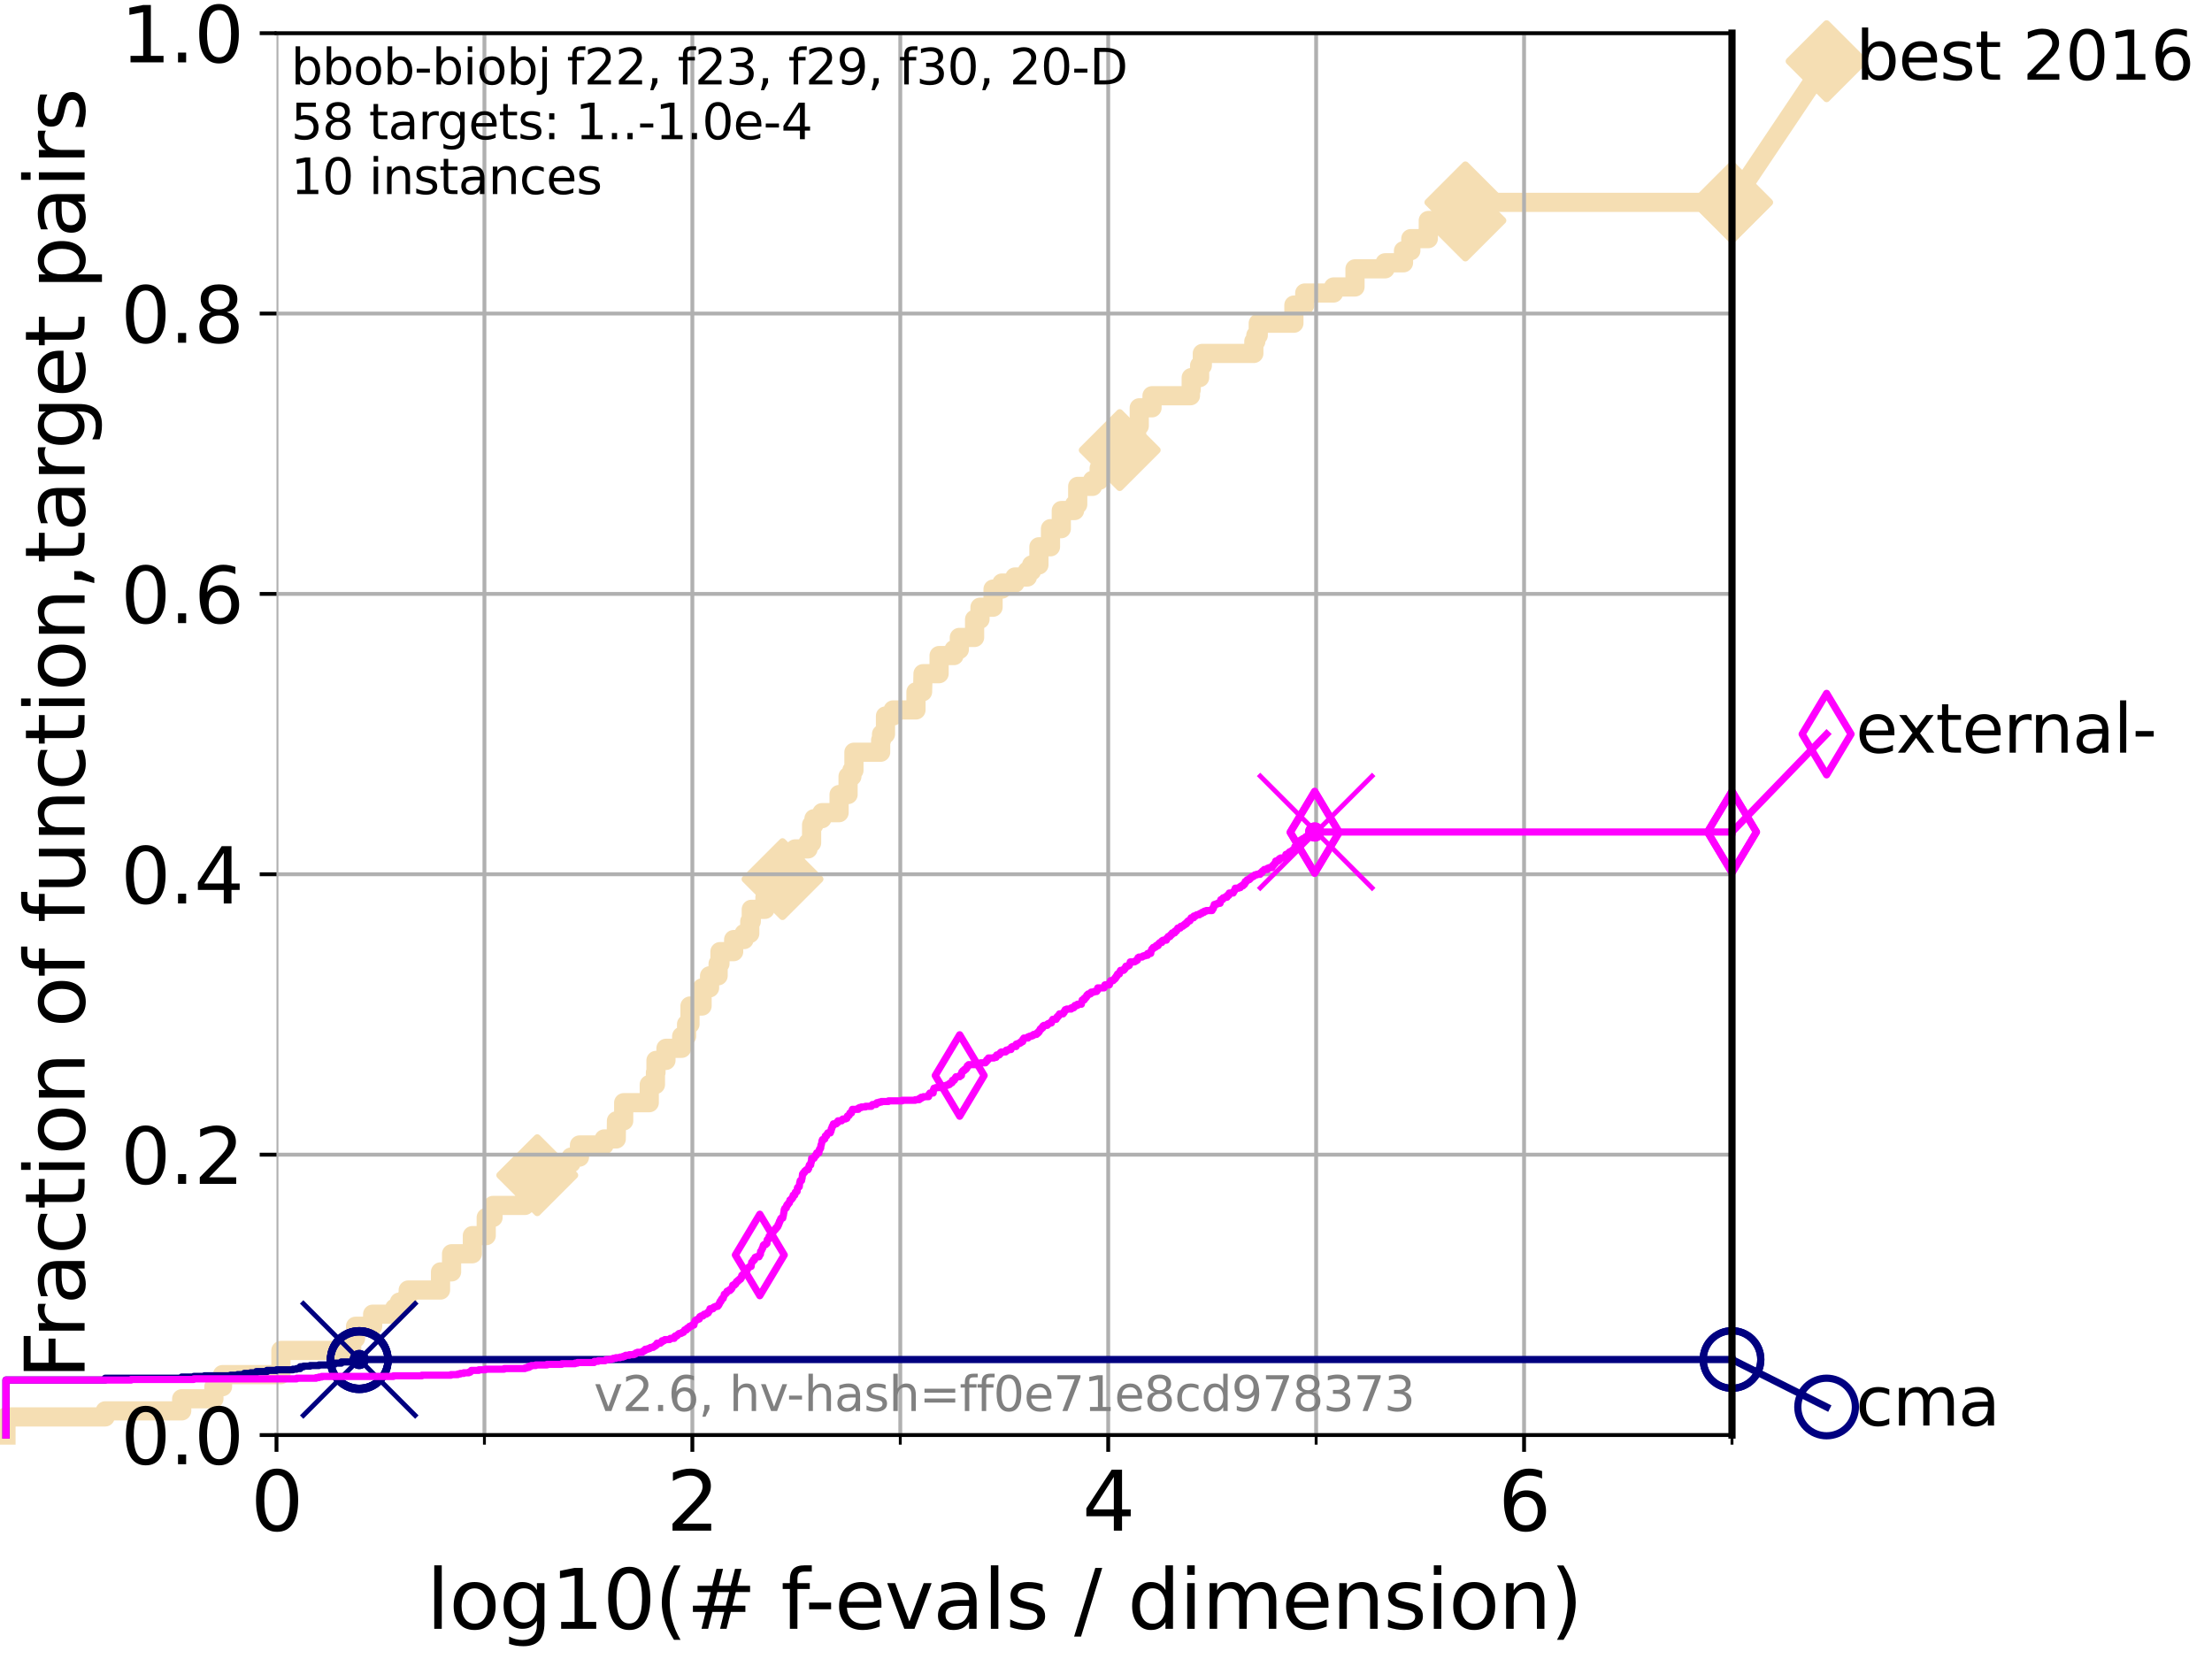 <?xml version="1.0" encoding="utf-8" standalone="no"?>
<!DOCTYPE svg PUBLIC "-//W3C//DTD SVG 1.1//EN"
  "http://www.w3.org/Graphics/SVG/1.1/DTD/svg11.dtd">
<svg xmlns:xlink="http://www.w3.org/1999/xlink" width="460.8pt" height="345.6pt" viewBox="0 0 460.8 345.6" xmlns="http://www.w3.org/2000/svg" version="1.1">
 <defs>
  <style type="text/css">*{stroke-linejoin: round; stroke-linecap: butt}</style>
 </defs>
 <g id="figure_1">
  <g id="patch_1">
   <path d="M 0 345.6 
L 460.8 345.6 
L 460.8 0 
L 0 0 
z
" style="fill: #ffffff"/>
  </g>
  <g id="axes_1">
   <g id="patch_2">
    <path d="M 57.6 298.944 
L 360.806 298.944 
L 360.806 6.912 
L 57.6 6.912 
z
" style="fill: #ffffff"/>
   </g>
   <g id="line2d_1">
    <path d="M 1.246 298.944 
L 1.246 295.168 
L 21.912 295.168 
L 21.912 293.909 
L 37.851 293.909 
L 37.851 291.391 
L 44.561 291.391 
L 44.561 288.874 
L 46.354 288.874 
L 46.354 286.356 
L 58.518 286.356 
L 58.518 281.321 
L 73.268 281.321 
L 73.268 278.804 
L 74.069 278.804 
L 74.069 276.286 
L 77.629 276.286 
L 77.629 273.769 
L 82.212 273.769 
L 82.212 272.51 
L 83.202 272.51 
L 83.202 271.251 
L 84.819 271.251 
L 84.819 269.993 
L 85.039 269.993 
L 85.039 268.734 
L 91.77 268.734 
L 91.77 264.958 
L 94.071 264.958 
L 94.071 261.181 
L 98.403 261.181 
L 98.403 257.405 
L 101.288 257.405 
L 101.288 253.629 
L 102.708 253.629 
L 102.708 251.111 
L 109.341 251.111 
L 109.341 248.594 
L 110.449 248.594 
L 110.449 246.076 
L 110.897 246.076 
L 110.897 244.817 
L 111.92 244.817 
L 111.92 242.3 
L 118.962 242.3 
L 118.962 241.041 
L 120.716 241.041 
L 120.716 238.524 
L 125.855 238.524 
L 125.855 237.265 
L 128.376 237.265 
L 128.42 233.489 
L 129.927 233.489 
L 129.927 229.712 
L 135.253 229.712 
L 135.253 225.936 
L 136.542 225.936 
L 136.542 223.418 
L 136.655 223.418 
L 136.655 220.901 
L 138.731 220.901 
L 138.731 218.383 
L 142.006 218.383 
L 142.006 215.866 
L 143.026 215.866 
L 143.026 213.348 
L 143.735 213.348 
L 143.735 209.572 
L 146.253 209.572 
L 146.253 205.796 
L 147.816 205.796 
L 147.816 203.278 
L 149.595 203.278 
L 149.595 200.761 
L 149.98 200.761 
L 149.98 198.243 
L 152.835 198.243 
L 152.835 195.726 
L 155.009 195.726 
L 155.009 194.467 
L 156.19 194.467 
L 156.19 191.95 
L 156.507 191.95 
L 156.507 189.432 
L 159.355 189.432 
L 159.355 186.914 
L 161.384 186.914 
L 161.384 183.138 
L 163.012 183.138 
L 163.123 179.362 
L 165.629 179.362 
L 165.629 176.844 
L 168.324 176.844 
L 168.324 175.586 
L 169.072 175.586 
L 169.072 171.809 
L 169.563 171.809 
L 169.563 170.551 
L 171.231 170.551 
L 171.231 169.292 
L 174.798 169.292 
L 174.798 165.516 
L 176.667 165.516 
L 176.667 161.739 
L 177.465 161.739 
L 177.465 160.481 
L 177.889 160.481 
L 177.889 156.704 
L 183.455 156.704 
L 183.455 154.187 
L 183.64 154.187 
L 183.64 152.928 
L 184.461 152.928 
L 184.461 149.152 
L 186.053 149.152 
L 186.053 147.893 
L 190.816 147.893 
L 190.816 144.117 
L 192.189 144.117 
L 192.282 140.34 
L 195.631 140.34 
L 195.631 136.564 
L 198.74 136.564 
L 198.74 135.305 
L 199.847 135.305 
L 199.847 132.788 
L 203.027 132.788 
L 203.027 129.012 
L 204.152 129.012 
L 204.152 126.494 
L 206.873 126.494 
L 206.873 122.718 
L 208.714 122.718 
L 208.714 121.459 
L 211.429 121.459 
L 211.429 120.2 
L 214.022 120.2 
L 214.022 118.942 
L 214.906 118.942 
L 214.906 117.683 
L 216.426 117.683 
L 216.426 113.906 
L 218.839 113.906 
L 218.839 110.13 
L 221.089 110.13 
L 221.089 106.354 
L 223.856 106.354 
L 223.856 105.095 
L 224.508 105.095 
L 224.508 101.319 
L 227.597 101.319 
L 227.597 100.06 
L 228.976 100.06 
L 228.976 97.543 
L 231.016 97.543 
L 231.016 93.766 
L 233.258 93.766 
L 233.258 91.249 
L 236.766 91.249 
L 236.766 88.731 
L 237.325 88.731 
L 237.325 84.955 
L 239.986 84.955 
L 239.986 82.438 
L 247.992 82.438 
L 247.992 81.179 
L 248.152 81.179 
L 248.152 78.661 
L 249.902 78.661 
L 249.902 76.144 
L 250.468 76.144 
L 250.468 73.626 
L 261.198 73.626 
L 261.198 71.109 
L 261.613 71.109 
L 261.613 69.85 
L 262.118 69.85 
L 262.118 67.332 
L 269.542 67.332 
L 269.542 63.556 
L 271.804 63.556 
L 271.804 61.039 
L 277.806 61.039 
L 277.806 59.78 
L 282.27 59.78 
L 282.27 56.004 
L 288.537 56.004 
L 288.537 54.745 
L 292.374 54.745 
L 292.374 52.227 
L 293.899 52.227 
L 293.899 49.71 
L 297.538 49.71 
L 297.538 45.934 
L 305.264 45.934 
L 305.264 42.157 
L 360.806 42.157 
L 360.806 42.157 
" style="fill: none; stroke: #f5deb3; stroke-width: 4; stroke-linecap: square"/>
   </g>
   <g id="line2d_2">
    <defs>
     <path id="m8ee531b89e" d="M 0 7.778 
L 7.778 0 
L 0 -7.778 
L -7.778 0 
z
" style="stroke: #f5deb3; stroke-width: 1.5; stroke-linejoin: miter"/>
    </defs>
    <g>
     <use xlink:href="#m8ee531b89e" x="111.92" y="244.817" style="fill: #f5deb3; stroke: #f5deb3; stroke-width: 1.5; stroke-linejoin: miter"/>
     <use xlink:href="#m8ee531b89e" x="163.012" y="183.138" style="fill: #f5deb3; stroke: #f5deb3; stroke-width: 1.5; stroke-linejoin: miter"/>
     <use xlink:href="#m8ee531b89e" x="233.258" y="93.766" style="fill: #f5deb3; stroke: #f5deb3; stroke-width: 1.5; stroke-linejoin: miter"/>
     <use xlink:href="#m8ee531b89e" x="305.264" y="45.934" style="fill: #f5deb3; stroke: #f5deb3; stroke-width: 1.5; stroke-linejoin: miter"/>
     <use xlink:href="#m8ee531b89e" x="305.264" y="42.157" style="fill: #f5deb3; stroke: #f5deb3; stroke-width: 1.5; stroke-linejoin: miter"/>
     <use xlink:href="#m8ee531b89e" x="360.806" y="42.157" style="fill: #f5deb3; stroke: #f5deb3; stroke-width: 1.5; stroke-linejoin: miter"/>
    </g>
   </g>
   <g id="line2d_3">
    <path style="fill: none; stroke: #f5deb3; stroke-width: 4; stroke-linecap: square"/>
    <g/>
   </g>
   <g id="line2d_4">
    <path d="M 360.806 42.157 
L 380.515 12.753 
" style="fill: none; stroke: #f5deb3; stroke-width: 4; stroke-linecap: square"/>
    <g>
     <use xlink:href="#m8ee531b89e" x="360.806" y="42.157" style="fill: #f5deb3; stroke: #f5deb3; stroke-width: 1.5; stroke-linejoin: miter"/>
     <use xlink:href="#m8ee531b89e" x="380.515" y="12.753" style="fill: #f5deb3; stroke: #f5deb3; stroke-width: 1.5; stroke-linejoin: miter"/>
    </g>
   </g>
   <g id="matplotlib.axis_1">
    <g id="xtick_1">
     <g id="line2d_5">
      <path d="M 57.6 298.944 
L 57.6 6.912 
" clip-path="url(#pff11ba8193)" style="fill: none; stroke: #b0b0b0; stroke-width: 0.8; stroke-linecap: square"/>
     </g>
     <g id="line2d_6">
      <defs>
       <path id="mc855b2b044" d="M 0 0 
L 0 3.5 
" style="stroke: #000000; stroke-width: 0.8"/>
      </defs>
      <g>
       <use xlink:href="#mc855b2b044" x="57.6" y="298.944" style="stroke: #000000; stroke-width: 0.8"/>
      </g>
     </g>
     <g id="text_1">
      <!-- 0 -->
      <g transform="translate(52.192 318.861)scale(0.17 -0.17)">
       <defs>
        <path id="DejaVuSans-30" d="M 2034 4250 
Q 1547 4250 1301 3770 
Q 1056 3291 1056 2328 
Q 1056 1369 1301 889 
Q 1547 409 2034 409 
Q 2525 409 2770 889 
Q 3016 1369 3016 2328 
Q 3016 3291 2770 3770 
Q 2525 4250 2034 4250 
z
M 2034 4750 
Q 2819 4750 3233 4129 
Q 3647 3509 3647 2328 
Q 3647 1150 3233 529 
Q 2819 -91 2034 -91 
Q 1250 -91 836 529 
Q 422 1150 422 2328 
Q 422 3509 836 4129 
Q 1250 4750 2034 4750 
z
" transform="scale(0.016)"/>
       </defs>
       <use xlink:href="#DejaVuSans-30"/>
      </g>
     </g>
    </g>
    <g id="xtick_2">
     <g id="line2d_7">
      <path d="M 144.23 298.944 
L 144.23 6.912 
" clip-path="url(#pff11ba8193)" style="fill: none; stroke: #b0b0b0; stroke-width: 0.8; stroke-linecap: square"/>
     </g>
     <g id="line2d_8">
      <g>
       <use xlink:href="#mc855b2b044" x="144.23" y="298.944" style="stroke: #000000; stroke-width: 0.8"/>
      </g>
     </g>
     <g id="text_2">
      <!-- 2 -->
      <g transform="translate(138.822 318.861)scale(0.17 -0.17)">
       <defs>
        <path id="DejaVuSans-32" d="M 1228 531 
L 3431 531 
L 3431 0 
L 469 0 
L 469 531 
Q 828 903 1448 1529 
Q 2069 2156 2228 2338 
Q 2531 2678 2651 2914 
Q 2772 3150 2772 3378 
Q 2772 3750 2511 3984 
Q 2250 4219 1831 4219 
Q 1534 4219 1204 4116 
Q 875 4013 500 3803 
L 500 4441 
Q 881 4594 1212 4672 
Q 1544 4750 1819 4750 
Q 2544 4750 2975 4387 
Q 3406 4025 3406 3419 
Q 3406 3131 3298 2873 
Q 3191 2616 2906 2266 
Q 2828 2175 2409 1742 
Q 1991 1309 1228 531 
z
" transform="scale(0.016)"/>
       </defs>
       <use xlink:href="#DejaVuSans-32"/>
      </g>
     </g>
    </g>
    <g id="xtick_3">
     <g id="line2d_9">
      <path d="M 230.861 298.944 
L 230.861 6.912 
" clip-path="url(#pff11ba8193)" style="fill: none; stroke: #b0b0b0; stroke-width: 0.8; stroke-linecap: square"/>
     </g>
     <g id="line2d_10">
      <g>
       <use xlink:href="#mc855b2b044" x="230.861" y="298.944" style="stroke: #000000; stroke-width: 0.8"/>
      </g>
     </g>
     <g id="text_3">
      <!-- 4 -->
      <g transform="translate(225.453 318.861)scale(0.17 -0.17)">
       <defs>
        <path id="DejaVuSans-34" d="M 2419 4116 
L 825 1625 
L 2419 1625 
L 2419 4116 
z
M 2253 4666 
L 3047 4666 
L 3047 1625 
L 3713 1625 
L 3713 1100 
L 3047 1100 
L 3047 0 
L 2419 0 
L 2419 1100 
L 313 1100 
L 313 1709 
L 2253 4666 
z
" transform="scale(0.016)"/>
       </defs>
       <use xlink:href="#DejaVuSans-34"/>
      </g>
     </g>
    </g>
    <g id="xtick_4">
     <g id="line2d_11">
      <path d="M 317.491 298.944 
L 317.491 6.912 
" clip-path="url(#pff11ba8193)" style="fill: none; stroke: #b0b0b0; stroke-width: 0.8; stroke-linecap: square"/>
     </g>
     <g id="line2d_12">
      <g>
       <use xlink:href="#mc855b2b044" x="317.491" y="298.944" style="stroke: #000000; stroke-width: 0.8"/>
      </g>
     </g>
     <g id="text_4">
      <!-- 6 -->
      <g transform="translate(312.083 318.861)scale(0.17 -0.17)">
       <defs>
        <path id="DejaVuSans-36" d="M 2113 2584 
Q 1688 2584 1439 2293 
Q 1191 2003 1191 1497 
Q 1191 994 1439 701 
Q 1688 409 2113 409 
Q 2538 409 2786 701 
Q 3034 994 3034 1497 
Q 3034 2003 2786 2293 
Q 2538 2584 2113 2584 
z
M 3366 4563 
L 3366 3988 
Q 3128 4100 2886 4159 
Q 2644 4219 2406 4219 
Q 1781 4219 1451 3797 
Q 1122 3375 1075 2522 
Q 1259 2794 1537 2939 
Q 1816 3084 2150 3084 
Q 2853 3084 3261 2657 
Q 3669 2231 3669 1497 
Q 3669 778 3244 343 
Q 2819 -91 2113 -91 
Q 1303 -91 875 529 
Q 447 1150 447 2328 
Q 447 3434 972 4092 
Q 1497 4750 2381 4750 
Q 2619 4750 2861 4703 
Q 3103 4656 3366 4563 
z
" transform="scale(0.016)"/>
       </defs>
       <use xlink:href="#DejaVuSans-36"/>
      </g>
     </g>
    </g>
    <g id="xtick_5">
     <g id="line2d_13">
      <path d="M 100.915 298.944 
L 100.915 6.912 
" clip-path="url(#pff11ba8193)" style="fill: none; stroke: #b0b0b0; stroke-width: 0.8; stroke-linecap: square"/>
     </g>
     <g id="line2d_14">
      <defs>
       <path id="mc9d46a336f" d="M 0 0 
L 0 2 
" style="stroke: #000000; stroke-width: 0.6"/>
      </defs>
      <g>
       <use xlink:href="#mc9d46a336f" x="100.915" y="298.944" style="stroke: #000000; stroke-width: 0.6"/>
      </g>
     </g>
    </g>
    <g id="xtick_6">
     <g id="line2d_15">
      <path d="M 187.546 298.944 
L 187.546 6.912 
" clip-path="url(#pff11ba8193)" style="fill: none; stroke: #b0b0b0; stroke-width: 0.8; stroke-linecap: square"/>
     </g>
     <g id="line2d_16">
      <g>
       <use xlink:href="#mc9d46a336f" x="187.546" y="298.944" style="stroke: #000000; stroke-width: 0.6"/>
      </g>
     </g>
    </g>
    <g id="xtick_7">
     <g id="line2d_17">
      <path d="M 274.176 298.944 
L 274.176 6.912 
" clip-path="url(#pff11ba8193)" style="fill: none; stroke: #b0b0b0; stroke-width: 0.8; stroke-linecap: square"/>
     </g>
     <g id="line2d_18">
      <g>
       <use xlink:href="#mc9d46a336f" x="274.176" y="298.944" style="stroke: #000000; stroke-width: 0.6"/>
      </g>
     </g>
    </g>
    <g id="xtick_8">
     <g id="line2d_19">
      <path d="M 360.806 298.944 
L 360.806 6.912 
" clip-path="url(#pff11ba8193)" style="fill: none; stroke: #b0b0b0; stroke-width: 0.8; stroke-linecap: square"/>
     </g>
     <g id="line2d_20">
      <g>
       <use xlink:href="#mc9d46a336f" x="360.806" y="298.944" style="stroke: #000000; stroke-width: 0.6"/>
      </g>
     </g>
    </g>
    <g id="text_5">
     <!-- log10(# f-evals / dimension) -->
     <g transform="translate(88.823 339.314)scale(0.17 -0.17)">
      <defs>
       <path id="DejaVuSans-6c" d="M 603 4863 
L 1178 4863 
L 1178 0 
L 603 0 
L 603 4863 
z
" transform="scale(0.016)"/>
       <path id="DejaVuSans-6f" d="M 1959 3097 
Q 1497 3097 1228 2736 
Q 959 2375 959 1747 
Q 959 1119 1226 758 
Q 1494 397 1959 397 
Q 2419 397 2687 759 
Q 2956 1122 2956 1747 
Q 2956 2369 2687 2733 
Q 2419 3097 1959 3097 
z
M 1959 3584 
Q 2709 3584 3137 3096 
Q 3566 2609 3566 1747 
Q 3566 888 3137 398 
Q 2709 -91 1959 -91 
Q 1206 -91 779 398 
Q 353 888 353 1747 
Q 353 2609 779 3096 
Q 1206 3584 1959 3584 
z
" transform="scale(0.016)"/>
       <path id="DejaVuSans-67" d="M 2906 1791 
Q 2906 2416 2648 2759 
Q 2391 3103 1925 3103 
Q 1463 3103 1205 2759 
Q 947 2416 947 1791 
Q 947 1169 1205 825 
Q 1463 481 1925 481 
Q 2391 481 2648 825 
Q 2906 1169 2906 1791 
z
M 3481 434 
Q 3481 -459 3084 -895 
Q 2688 -1331 1869 -1331 
Q 1566 -1331 1297 -1286 
Q 1028 -1241 775 -1147 
L 775 -588 
Q 1028 -725 1275 -790 
Q 1522 -856 1778 -856 
Q 2344 -856 2625 -561 
Q 2906 -266 2906 331 
L 2906 616 
Q 2728 306 2450 153 
Q 2172 0 1784 0 
Q 1141 0 747 490 
Q 353 981 353 1791 
Q 353 2603 747 3093 
Q 1141 3584 1784 3584 
Q 2172 3584 2450 3431 
Q 2728 3278 2906 2969 
L 2906 3500 
L 3481 3500 
L 3481 434 
z
" transform="scale(0.016)"/>
       <path id="DejaVuSans-31" d="M 794 531 
L 1825 531 
L 1825 4091 
L 703 3866 
L 703 4441 
L 1819 4666 
L 2450 4666 
L 2450 531 
L 3481 531 
L 3481 0 
L 794 0 
L 794 531 
z
" transform="scale(0.016)"/>
       <path id="DejaVuSans-28" d="M 1984 4856 
Q 1566 4138 1362 3434 
Q 1159 2731 1159 2009 
Q 1159 1288 1364 580 
Q 1569 -128 1984 -844 
L 1484 -844 
Q 1016 -109 783 600 
Q 550 1309 550 2009 
Q 550 2706 781 3412 
Q 1013 4119 1484 4856 
L 1984 4856 
z
" transform="scale(0.016)"/>
       <path id="DejaVuSans-23" d="M 3272 2816 
L 2363 2816 
L 2100 1772 
L 3016 1772 
L 3272 2816 
z
M 2803 4594 
L 2478 3297 
L 3391 3297 
L 3719 4594 
L 4219 4594 
L 3897 3297 
L 4872 3297 
L 4872 2816 
L 3775 2816 
L 3519 1772 
L 4513 1772 
L 4513 1294 
L 3397 1294 
L 3072 0 
L 2572 0 
L 2894 1294 
L 1978 1294 
L 1656 0 
L 1153 0 
L 1478 1294 
L 494 1294 
L 494 1772 
L 1594 1772 
L 1856 2816 
L 850 2816 
L 850 3297 
L 1978 3297 
L 2297 4594 
L 2803 4594 
z
" transform="scale(0.016)"/>
       <path id="DejaVuSans-20" transform="scale(0.016)"/>
       <path id="DejaVuSans-66" d="M 2375 4863 
L 2375 4384 
L 1825 4384 
Q 1516 4384 1395 4259 
Q 1275 4134 1275 3809 
L 1275 3500 
L 2222 3500 
L 2222 3053 
L 1275 3053 
L 1275 0 
L 697 0 
L 697 3053 
L 147 3053 
L 147 3500 
L 697 3500 
L 697 3744 
Q 697 4328 969 4595 
Q 1241 4863 1831 4863 
L 2375 4863 
z
" transform="scale(0.016)"/>
       <path id="DejaVuSans-2d" d="M 313 2009 
L 1997 2009 
L 1997 1497 
L 313 1497 
L 313 2009 
z
" transform="scale(0.016)"/>
       <path id="DejaVuSans-65" d="M 3597 1894 
L 3597 1613 
L 953 1613 
Q 991 1019 1311 708 
Q 1631 397 2203 397 
Q 2534 397 2845 478 
Q 3156 559 3463 722 
L 3463 178 
Q 3153 47 2828 -22 
Q 2503 -91 2169 -91 
Q 1331 -91 842 396 
Q 353 884 353 1716 
Q 353 2575 817 3079 
Q 1281 3584 2069 3584 
Q 2775 3584 3186 3129 
Q 3597 2675 3597 1894 
z
M 3022 2063 
Q 3016 2534 2758 2815 
Q 2500 3097 2075 3097 
Q 1594 3097 1305 2825 
Q 1016 2553 972 2059 
L 3022 2063 
z
" transform="scale(0.016)"/>
       <path id="DejaVuSans-76" d="M 191 3500 
L 800 3500 
L 1894 563 
L 2988 3500 
L 3597 3500 
L 2284 0 
L 1503 0 
L 191 3500 
z
" transform="scale(0.016)"/>
       <path id="DejaVuSans-61" d="M 2194 1759 
Q 1497 1759 1228 1600 
Q 959 1441 959 1056 
Q 959 750 1161 570 
Q 1363 391 1709 391 
Q 2188 391 2477 730 
Q 2766 1069 2766 1631 
L 2766 1759 
L 2194 1759 
z
M 3341 1997 
L 3341 0 
L 2766 0 
L 2766 531 
Q 2569 213 2275 61 
Q 1981 -91 1556 -91 
Q 1019 -91 701 211 
Q 384 513 384 1019 
Q 384 1609 779 1909 
Q 1175 2209 1959 2209 
L 2766 2209 
L 2766 2266 
Q 2766 2663 2505 2880 
Q 2244 3097 1772 3097 
Q 1472 3097 1187 3025 
Q 903 2953 641 2809 
L 641 3341 
Q 956 3463 1253 3523 
Q 1550 3584 1831 3584 
Q 2591 3584 2966 3190 
Q 3341 2797 3341 1997 
z
" transform="scale(0.016)"/>
       <path id="DejaVuSans-73" d="M 2834 3397 
L 2834 2853 
Q 2591 2978 2328 3040 
Q 2066 3103 1784 3103 
Q 1356 3103 1142 2972 
Q 928 2841 928 2578 
Q 928 2378 1081 2264 
Q 1234 2150 1697 2047 
L 1894 2003 
Q 2506 1872 2764 1633 
Q 3022 1394 3022 966 
Q 3022 478 2636 193 
Q 2250 -91 1575 -91 
Q 1294 -91 989 -36 
Q 684 19 347 128 
L 347 722 
Q 666 556 975 473 
Q 1284 391 1588 391 
Q 1994 391 2212 530 
Q 2431 669 2431 922 
Q 2431 1156 2273 1281 
Q 2116 1406 1581 1522 
L 1381 1569 
Q 847 1681 609 1914 
Q 372 2147 372 2553 
Q 372 3047 722 3315 
Q 1072 3584 1716 3584 
Q 2034 3584 2315 3537 
Q 2597 3491 2834 3397 
z
" transform="scale(0.016)"/>
       <path id="DejaVuSans-2f" d="M 1625 4666 
L 2156 4666 
L 531 -594 
L 0 -594 
L 1625 4666 
z
" transform="scale(0.016)"/>
       <path id="DejaVuSans-64" d="M 2906 2969 
L 2906 4863 
L 3481 4863 
L 3481 0 
L 2906 0 
L 2906 525 
Q 2725 213 2448 61 
Q 2172 -91 1784 -91 
Q 1150 -91 751 415 
Q 353 922 353 1747 
Q 353 2572 751 3078 
Q 1150 3584 1784 3584 
Q 2172 3584 2448 3432 
Q 2725 3281 2906 2969 
z
M 947 1747 
Q 947 1113 1208 752 
Q 1469 391 1925 391 
Q 2381 391 2643 752 
Q 2906 1113 2906 1747 
Q 2906 2381 2643 2742 
Q 2381 3103 1925 3103 
Q 1469 3103 1208 2742 
Q 947 2381 947 1747 
z
" transform="scale(0.016)"/>
       <path id="DejaVuSans-69" d="M 603 3500 
L 1178 3500 
L 1178 0 
L 603 0 
L 603 3500 
z
M 603 4863 
L 1178 4863 
L 1178 4134 
L 603 4134 
L 603 4863 
z
" transform="scale(0.016)"/>
       <path id="DejaVuSans-6d" d="M 3328 2828 
Q 3544 3216 3844 3400 
Q 4144 3584 4550 3584 
Q 5097 3584 5394 3201 
Q 5691 2819 5691 2113 
L 5691 0 
L 5113 0 
L 5113 2094 
Q 5113 2597 4934 2840 
Q 4756 3084 4391 3084 
Q 3944 3084 3684 2787 
Q 3425 2491 3425 1978 
L 3425 0 
L 2847 0 
L 2847 2094 
Q 2847 2600 2669 2842 
Q 2491 3084 2119 3084 
Q 1678 3084 1418 2786 
Q 1159 2488 1159 1978 
L 1159 0 
L 581 0 
L 581 3500 
L 1159 3500 
L 1159 2956 
Q 1356 3278 1631 3431 
Q 1906 3584 2284 3584 
Q 2666 3584 2933 3390 
Q 3200 3197 3328 2828 
z
" transform="scale(0.016)"/>
       <path id="DejaVuSans-6e" d="M 3513 2113 
L 3513 0 
L 2938 0 
L 2938 2094 
Q 2938 2591 2744 2837 
Q 2550 3084 2163 3084 
Q 1697 3084 1428 2787 
Q 1159 2491 1159 1978 
L 1159 0 
L 581 0 
L 581 3500 
L 1159 3500 
L 1159 2956 
Q 1366 3272 1645 3428 
Q 1925 3584 2291 3584 
Q 2894 3584 3203 3211 
Q 3513 2838 3513 2113 
z
" transform="scale(0.016)"/>
       <path id="DejaVuSans-29" d="M 513 4856 
L 1013 4856 
Q 1481 4119 1714 3412 
Q 1947 2706 1947 2009 
Q 1947 1309 1714 600 
Q 1481 -109 1013 -844 
L 513 -844 
Q 928 -128 1133 580 
Q 1338 1288 1338 2009 
Q 1338 2731 1133 3434 
Q 928 4138 513 4856 
z
" transform="scale(0.016)"/>
      </defs>
      <use xlink:href="#DejaVuSans-6c"/>
      <use xlink:href="#DejaVuSans-6f" x="27.783"/>
      <use xlink:href="#DejaVuSans-67" x="88.965"/>
      <use xlink:href="#DejaVuSans-31" x="152.441"/>
      <use xlink:href="#DejaVuSans-30" x="216.064"/>
      <use xlink:href="#DejaVuSans-28" x="279.688"/>
      <use xlink:href="#DejaVuSans-23" x="318.701"/>
      <use xlink:href="#DejaVuSans-20" x="402.49"/>
      <use xlink:href="#DejaVuSans-66" x="434.277"/>
      <use xlink:href="#DejaVuSans-2d" x="463.982"/>
      <use xlink:href="#DejaVuSans-65" x="500.066"/>
      <use xlink:href="#DejaVuSans-76" x="561.59"/>
      <use xlink:href="#DejaVuSans-61" x="620.77"/>
      <use xlink:href="#DejaVuSans-6c" x="682.049"/>
      <use xlink:href="#DejaVuSans-73" x="709.832"/>
      <use xlink:href="#DejaVuSans-20" x="761.932"/>
      <use xlink:href="#DejaVuSans-2f" x="793.719"/>
      <use xlink:href="#DejaVuSans-20" x="827.41"/>
      <use xlink:href="#DejaVuSans-64" x="859.197"/>
      <use xlink:href="#DejaVuSans-69" x="922.674"/>
      <use xlink:href="#DejaVuSans-6d" x="950.457"/>
      <use xlink:href="#DejaVuSans-65" x="1047.869"/>
      <use xlink:href="#DejaVuSans-6e" x="1109.393"/>
      <use xlink:href="#DejaVuSans-73" x="1172.771"/>
      <use xlink:href="#DejaVuSans-69" x="1224.871"/>
      <use xlink:href="#DejaVuSans-6f" x="1252.654"/>
      <use xlink:href="#DejaVuSans-6e" x="1313.836"/>
      <use xlink:href="#DejaVuSans-29" x="1377.215"/>
     </g>
    </g>
   </g>
   <g id="matplotlib.axis_2">
    <g id="ytick_1">
     <g id="line2d_21">
      <path d="M 57.6 298.944 
L 360.806 298.944 
" clip-path="url(#pff11ba8193)" style="fill: none; stroke: #b0b0b0; stroke-width: 0.8; stroke-linecap: square"/>
     </g>
     <g id="line2d_22">
      <defs>
       <path id="m48432ee77b" d="M 0 0 
L -3.5 0 
" style="stroke: #000000; stroke-width: 0.8"/>
      </defs>
      <g>
       <use xlink:href="#m48432ee77b" x="57.6" y="298.944" style="stroke: #000000; stroke-width: 0.8"/>
      </g>
     </g>
     <g id="text_6">
      <!-- 0.0 -->
      <g transform="translate(25.155 305.023)scale(0.16 -0.16)">
       <defs>
        <path id="DejaVuSans-2e" d="M 684 794 
L 1344 794 
L 1344 0 
L 684 0 
L 684 794 
z
" transform="scale(0.016)"/>
       </defs>
       <use xlink:href="#DejaVuSans-30"/>
       <use xlink:href="#DejaVuSans-2e" x="63.623"/>
       <use xlink:href="#DejaVuSans-30" x="95.41"/>
      </g>
     </g>
    </g>
    <g id="ytick_2">
     <g id="line2d_23">
      <path d="M 57.6 240.538 
L 360.806 240.538 
" clip-path="url(#pff11ba8193)" style="fill: none; stroke: #b0b0b0; stroke-width: 0.8; stroke-linecap: square"/>
     </g>
     <g id="line2d_24">
      <g>
       <use xlink:href="#m48432ee77b" x="57.6" y="240.538" style="stroke: #000000; stroke-width: 0.8"/>
      </g>
     </g>
     <g id="text_7">
      <!-- 0.2 -->
      <g transform="translate(25.155 246.616)scale(0.16 -0.16)">
       <use xlink:href="#DejaVuSans-30"/>
       <use xlink:href="#DejaVuSans-2e" x="63.623"/>
       <use xlink:href="#DejaVuSans-32" x="95.41"/>
      </g>
     </g>
    </g>
    <g id="ytick_3">
     <g id="line2d_25">
      <path d="M 57.6 182.131 
L 360.806 182.131 
" clip-path="url(#pff11ba8193)" style="fill: none; stroke: #b0b0b0; stroke-width: 0.8; stroke-linecap: square"/>
     </g>
     <g id="line2d_26">
      <g>
       <use xlink:href="#m48432ee77b" x="57.6" y="182.131" style="stroke: #000000; stroke-width: 0.8"/>
      </g>
     </g>
     <g id="text_8">
      <!-- 0.4 -->
      <g transform="translate(25.155 188.21)scale(0.16 -0.16)">
       <use xlink:href="#DejaVuSans-30"/>
       <use xlink:href="#DejaVuSans-2e" x="63.623"/>
       <use xlink:href="#DejaVuSans-34" x="95.41"/>
      </g>
     </g>
    </g>
    <g id="ytick_4">
     <g id="line2d_27">
      <path d="M 57.6 123.725 
L 360.806 123.725 
" clip-path="url(#pff11ba8193)" style="fill: none; stroke: #b0b0b0; stroke-width: 0.8; stroke-linecap: square"/>
     </g>
     <g id="line2d_28">
      <g>
       <use xlink:href="#m48432ee77b" x="57.6" y="123.725" style="stroke: #000000; stroke-width: 0.8"/>
      </g>
     </g>
     <g id="text_9">
      <!-- 0.6 -->
      <g transform="translate(25.155 129.804)scale(0.16 -0.16)">
       <use xlink:href="#DejaVuSans-30"/>
       <use xlink:href="#DejaVuSans-2e" x="63.623"/>
       <use xlink:href="#DejaVuSans-36" x="95.41"/>
      </g>
     </g>
    </g>
    <g id="ytick_5">
     <g id="line2d_29">
      <path d="M 57.6 65.318 
L 360.806 65.318 
" clip-path="url(#pff11ba8193)" style="fill: none; stroke: #b0b0b0; stroke-width: 0.8; stroke-linecap: square"/>
     </g>
     <g id="line2d_30">
      <g>
       <use xlink:href="#m48432ee77b" x="57.6" y="65.318" style="stroke: #000000; stroke-width: 0.8"/>
      </g>
     </g>
     <g id="text_10">
      <!-- 0.8 -->
      <g transform="translate(25.155 71.397)scale(0.16 -0.16)">
       <defs>
        <path id="DejaVuSans-38" d="M 2034 2216 
Q 1584 2216 1326 1975 
Q 1069 1734 1069 1313 
Q 1069 891 1326 650 
Q 1584 409 2034 409 
Q 2484 409 2743 651 
Q 3003 894 3003 1313 
Q 3003 1734 2745 1975 
Q 2488 2216 2034 2216 
z
M 1403 2484 
Q 997 2584 770 2862 
Q 544 3141 544 3541 
Q 544 4100 942 4425 
Q 1341 4750 2034 4750 
Q 2731 4750 3128 4425 
Q 3525 4100 3525 3541 
Q 3525 3141 3298 2862 
Q 3072 2584 2669 2484 
Q 3125 2378 3379 2068 
Q 3634 1759 3634 1313 
Q 3634 634 3220 271 
Q 2806 -91 2034 -91 
Q 1263 -91 848 271 
Q 434 634 434 1313 
Q 434 1759 690 2068 
Q 947 2378 1403 2484 
z
M 1172 3481 
Q 1172 3119 1398 2916 
Q 1625 2713 2034 2713 
Q 2441 2713 2670 2916 
Q 2900 3119 2900 3481 
Q 2900 3844 2670 4047 
Q 2441 4250 2034 4250 
Q 1625 4250 1398 4047 
Q 1172 3844 1172 3481 
z
" transform="scale(0.016)"/>
       </defs>
       <use xlink:href="#DejaVuSans-30"/>
       <use xlink:href="#DejaVuSans-2e" x="63.623"/>
       <use xlink:href="#DejaVuSans-38" x="95.41"/>
      </g>
     </g>
    </g>
    <g id="ytick_6">
     <g id="line2d_31">
      <path d="M 57.6 6.912 
L 360.806 6.912 
" clip-path="url(#pff11ba8193)" style="fill: none; stroke: #b0b0b0; stroke-width: 0.8; stroke-linecap: square"/>
     </g>
     <g id="line2d_32">
      <g>
       <use xlink:href="#m48432ee77b" x="57.6" y="6.912" style="stroke: #000000; stroke-width: 0.8"/>
      </g>
     </g>
     <g id="text_11">
      <!-- 1.0 -->
      <g transform="translate(25.155 12.991)scale(0.16 -0.16)">
       <use xlink:href="#DejaVuSans-31"/>
       <use xlink:href="#DejaVuSans-2e" x="63.623"/>
       <use xlink:href="#DejaVuSans-30" x="95.41"/>
      </g>
     </g>
    </g>
    <g id="text_12">
     <!-- Fraction of function,target pairs -->
     <g transform="translate(17.62 287.313)rotate(-90)scale(0.17 -0.17)">
      <defs>
       <path id="DejaVuSans-46" d="M 628 4666 
L 3309 4666 
L 3309 4134 
L 1259 4134 
L 1259 2759 
L 3109 2759 
L 3109 2228 
L 1259 2228 
L 1259 0 
L 628 0 
L 628 4666 
z
" transform="scale(0.016)"/>
       <path id="DejaVuSans-72" d="M 2631 2963 
Q 2534 3019 2420 3045 
Q 2306 3072 2169 3072 
Q 1681 3072 1420 2755 
Q 1159 2438 1159 1844 
L 1159 0 
L 581 0 
L 581 3500 
L 1159 3500 
L 1159 2956 
Q 1341 3275 1631 3429 
Q 1922 3584 2338 3584 
Q 2397 3584 2469 3576 
Q 2541 3569 2628 3553 
L 2631 2963 
z
" transform="scale(0.016)"/>
       <path id="DejaVuSans-63" d="M 3122 3366 
L 3122 2828 
Q 2878 2963 2633 3030 
Q 2388 3097 2138 3097 
Q 1578 3097 1268 2742 
Q 959 2388 959 1747 
Q 959 1106 1268 751 
Q 1578 397 2138 397 
Q 2388 397 2633 464 
Q 2878 531 3122 666 
L 3122 134 
Q 2881 22 2623 -34 
Q 2366 -91 2075 -91 
Q 1284 -91 818 406 
Q 353 903 353 1747 
Q 353 2603 823 3093 
Q 1294 3584 2113 3584 
Q 2378 3584 2631 3529 
Q 2884 3475 3122 3366 
z
" transform="scale(0.016)"/>
       <path id="DejaVuSans-74" d="M 1172 4494 
L 1172 3500 
L 2356 3500 
L 2356 3053 
L 1172 3053 
L 1172 1153 
Q 1172 725 1289 603 
Q 1406 481 1766 481 
L 2356 481 
L 2356 0 
L 1766 0 
Q 1100 0 847 248 
Q 594 497 594 1153 
L 594 3053 
L 172 3053 
L 172 3500 
L 594 3500 
L 594 4494 
L 1172 4494 
z
" transform="scale(0.016)"/>
       <path id="DejaVuSans-75" d="M 544 1381 
L 544 3500 
L 1119 3500 
L 1119 1403 
Q 1119 906 1312 657 
Q 1506 409 1894 409 
Q 2359 409 2629 706 
Q 2900 1003 2900 1516 
L 2900 3500 
L 3475 3500 
L 3475 0 
L 2900 0 
L 2900 538 
Q 2691 219 2414 64 
Q 2138 -91 1772 -91 
Q 1169 -91 856 284 
Q 544 659 544 1381 
z
M 1991 3584 
L 1991 3584 
z
" transform="scale(0.016)"/>
       <path id="DejaVuSans-2c" d="M 750 794 
L 1409 794 
L 1409 256 
L 897 -744 
L 494 -744 
L 750 256 
L 750 794 
z
" transform="scale(0.016)"/>
       <path id="DejaVuSans-70" d="M 1159 525 
L 1159 -1331 
L 581 -1331 
L 581 3500 
L 1159 3500 
L 1159 2969 
Q 1341 3281 1617 3432 
Q 1894 3584 2278 3584 
Q 2916 3584 3314 3078 
Q 3713 2572 3713 1747 
Q 3713 922 3314 415 
Q 2916 -91 2278 -91 
Q 1894 -91 1617 61 
Q 1341 213 1159 525 
z
M 3116 1747 
Q 3116 2381 2855 2742 
Q 2594 3103 2138 3103 
Q 1681 3103 1420 2742 
Q 1159 2381 1159 1747 
Q 1159 1113 1420 752 
Q 1681 391 2138 391 
Q 2594 391 2855 752 
Q 3116 1113 3116 1747 
z
" transform="scale(0.016)"/>
      </defs>
      <use xlink:href="#DejaVuSans-46"/>
      <use xlink:href="#DejaVuSans-72" x="50.27"/>
      <use xlink:href="#DejaVuSans-61" x="91.383"/>
      <use xlink:href="#DejaVuSans-63" x="152.662"/>
      <use xlink:href="#DejaVuSans-74" x="207.643"/>
      <use xlink:href="#DejaVuSans-69" x="246.852"/>
      <use xlink:href="#DejaVuSans-6f" x="274.635"/>
      <use xlink:href="#DejaVuSans-6e" x="335.816"/>
      <use xlink:href="#DejaVuSans-20" x="399.195"/>
      <use xlink:href="#DejaVuSans-6f" x="430.982"/>
      <use xlink:href="#DejaVuSans-66" x="492.164"/>
      <use xlink:href="#DejaVuSans-20" x="527.369"/>
      <use xlink:href="#DejaVuSans-66" x="559.156"/>
      <use xlink:href="#DejaVuSans-75" x="594.361"/>
      <use xlink:href="#DejaVuSans-6e" x="657.74"/>
      <use xlink:href="#DejaVuSans-63" x="721.119"/>
      <use xlink:href="#DejaVuSans-74" x="776.1"/>
      <use xlink:href="#DejaVuSans-69" x="815.309"/>
      <use xlink:href="#DejaVuSans-6f" x="843.092"/>
      <use xlink:href="#DejaVuSans-6e" x="904.273"/>
      <use xlink:href="#DejaVuSans-2c" x="967.652"/>
      <use xlink:href="#DejaVuSans-74" x="999.439"/>
      <use xlink:href="#DejaVuSans-61" x="1038.648"/>
      <use xlink:href="#DejaVuSans-72" x="1099.928"/>
      <use xlink:href="#DejaVuSans-67" x="1139.291"/>
      <use xlink:href="#DejaVuSans-65" x="1202.768"/>
      <use xlink:href="#DejaVuSans-74" x="1264.291"/>
      <use xlink:href="#DejaVuSans-20" x="1303.5"/>
      <use xlink:href="#DejaVuSans-70" x="1335.287"/>
      <use xlink:href="#DejaVuSans-61" x="1398.764"/>
      <use xlink:href="#DejaVuSans-69" x="1460.043"/>
      <use xlink:href="#DejaVuSans-72" x="1487.826"/>
      <use xlink:href="#DejaVuSans-73" x="1528.939"/>
     </g>
    </g>
   </g>
   <g id="line2d_33">
    <defs>
     <path id="m0c6d5c8802" d="M 0 1.5 
C 0.398 1.5 0.779 1.342 1.061 1.061 
C 1.342 0.779 1.5 0.398 1.5 0 
C 1.5 -0.398 1.342 -0.779 1.061 -1.061 
C 0.779 -1.342 0.398 -1.5 0 -1.5 
C -0.398 -1.5 -0.779 -1.342 -1.061 -1.061 
C -1.342 -0.779 -1.5 -0.398 -1.5 0 
C -1.5 0.398 -1.342 0.779 -1.061 1.061 
C -0.779 1.342 -0.398 1.5 0 1.5 
z
" style="stroke: #f5deb3"/>
    </defs>
    <g>
     <use xlink:href="#m0c6d5c8802" x="305.264" y="42.157" style="fill: #f5deb3; stroke: #f5deb3"/>
     <use xlink:href="#m0c6d5c8802" x="305.264" y="42.157" style="fill: #f5deb3; stroke: #f5deb3"/>
    </g>
   </g>
   <g id="line2d_34">
    <defs>
     <path id="m99d309f38d" d="M 0 1.5 
C 0.398 1.5 0.779 1.342 1.061 1.061 
C 1.342 0.779 1.5 0.398 1.5 0 
C 1.5 -0.398 1.342 -0.779 1.061 -1.061 
C 0.779 -1.342 0.398 -1.5 0 -1.5 
C -0.398 -1.5 -0.779 -1.342 -1.061 -1.061 
C -1.342 -0.779 -1.5 -0.398 -1.5 0 
C -1.5 0.398 -1.342 0.779 -1.061 1.061 
C -0.779 1.342 -0.398 1.5 0 1.5 
z
" style="stroke: #000080"/>
    </defs>
    <g>
     <use xlink:href="#m99d309f38d" x="74.837" y="283.21" style="fill: #000080; stroke: #000080"/>
     <use xlink:href="#m99d309f38d" x="74.837" y="283.21" style="fill: #000080; stroke: #000080"/>
    </g>
   </g>
   <g id="line2d_35">
    <path d="M 1.246 298.944 
L 1.246 287.489 
L 21.912 287.489 
L 21.912 287.112 
L 37.851 287.112 
L 37.851 286.86 
L 40.363 286.86 
L 40.363 286.734 
L 42.579 286.734 
L 42.579 286.608 
L 47.991 286.608 
L 47.991 286.482 
L 49.496 286.482 
L 49.496 286.356 
L 50.89 286.356 
L 50.89 286.105 
L 52.188 286.105 
L 52.188 285.979 
L 53.402 285.979 
L 53.402 285.727 
L 55.618 285.727 
L 55.618 285.475 
L 57.6 285.475 
L 57.6 285.349 
L 61.03 285.349 
L 61.03 285.224 
L 61.798 285.224 
L 61.798 285.098 
L 62.535 285.098 
L 62.535 284.72 
L 63.245 284.72 
L 63.245 284.594 
L 64.59 284.594 
L 64.59 284.468 
L 66.441 284.468 
L 66.441 284.342 
L 68.657 284.342 
L 68.657 284.217 
L 69.674 284.217 
L 69.674 283.965 
L 71.104 283.965 
L 71.104 283.713 
L 73.268 283.713 
L 73.268 283.587 
L 74.069 283.587 
L 74.069 283.461 
L 74.837 283.461 
L 74.837 283.21 
L 360.806 283.21 
" style="fill: none; stroke: #000080; stroke-width: 1.5; stroke-linecap: square"/>
   </g>
   <g id="line2d_36">
    <defs>
     <path id="m640c896d6b" d="M 0 6 
C 1.591 6 3.117 5.368 4.243 4.243 
C 5.368 3.117 6 1.591 6 0 
C 6 -1.591 5.368 -3.117 4.243 -4.243 
C 3.117 -5.368 1.591 -6 0 -6 
C -1.591 -6 -3.117 -5.368 -4.243 -4.243 
C -5.368 -3.117 -6 -1.591 -6 0 
C -6 1.591 -5.368 3.117 -4.243 4.243 
C -3.117 5.368 -1.591 6 0 6 
z
" style="stroke: #000080; stroke-width: 1.5"/>
    </defs>
    <g>
     <use xlink:href="#m640c896d6b" x="74.837" y="283.461" style="fill-opacity: 0; stroke: #000080; stroke-width: 1.5"/>
     <use xlink:href="#m640c896d6b" x="74.837" y="283.461" style="fill-opacity: 0; stroke: #000080; stroke-width: 1.5"/>
     <use xlink:href="#m640c896d6b" x="74.837" y="283.21" style="fill-opacity: 0; stroke: #000080; stroke-width: 1.5"/>
     <use xlink:href="#m640c896d6b" x="74.837" y="283.21" style="fill-opacity: 0; stroke: #000080; stroke-width: 1.5"/>
     <use xlink:href="#m640c896d6b" x="74.837" y="283.21" style="fill-opacity: 0; stroke: #000080; stroke-width: 1.5"/>
     <use xlink:href="#m640c896d6b" x="360.806" y="283.21" style="fill-opacity: 0; stroke: #000080; stroke-width: 1.5"/>
    </g>
   </g>
   <g id="line2d_37">
    <path style="fill: none; stroke: #000080; stroke-width: 1.5; stroke-linecap: square"/>
    <g/>
   </g>
   <g id="line2d_38">
    <path d="M 74.837 283.21 
" clip-path="url(#pff11ba8193)" style="fill: none; stroke: #000080; stroke-width: 1.5; stroke-linecap: square"/>
    <defs>
     <path id="m3a47214161" d="M -12 12 
L 12 -12 
M -12 -12 
L 12 12 
" style="stroke: #000080"/>
    </defs>
    <g clip-path="url(#pff11ba8193)">
     <use xlink:href="#m3a47214161" x="74.837" y="283.21" style="fill: #000080; stroke: #000080"/>
    </g>
   </g>
   <g id="line2d_39">
    <defs>
     <path id="mddd1553365" d="M 0 1.5 
C 0.398 1.5 0.779 1.342 1.061 1.061 
C 1.342 0.779 1.5 0.398 1.5 0 
C 1.5 -0.398 1.342 -0.779 1.061 -1.061 
C 0.779 -1.342 0.398 -1.5 0 -1.5 
C -0.398 -1.5 -0.779 -1.342 -1.061 -1.061 
C -1.342 -0.779 -1.5 -0.398 -1.5 0 
C -1.5 0.398 -1.342 0.779 -1.061 1.061 
C -0.779 1.342 -0.398 1.5 0 1.5 
z
" style="stroke: #ff00ff"/>
    </defs>
    <g>
     <use xlink:href="#mddd1553365" x="273.873" y="173.32" style="fill: #ff00ff; stroke: #ff00ff"/>
     <use xlink:href="#mddd1553365" x="273.873" y="173.32" style="fill: #ff00ff; stroke: #ff00ff"/>
    </g>
   </g>
   <g id="line2d_40">
    <path d="M 1.246 298.944 
L 1.246 287.489 
L 27.324 287.489 
L 27.324 287.363 
L 40.363 287.363 
L 40.363 287.238 
L 61.798 287.238 
L 61.798 287.112 
L 65.844 287.112 
L 65.844 286.986 
L 66.441 286.986 
L 66.441 286.86 
L 67.02 286.86 
L 67.02 286.734 
L 81.956 286.734 
L 81.956 286.608 
L 87.876 286.608 
L 87.876 286.482 
L 93.935 286.482 
L 93.935 286.356 
L 95.378 286.356 
L 95.378 286.231 
L 95.876 286.231 
L 95.876 286.105 
L 96.6 286.105 
L 96.6 285.979 
L 97.635 285.979 
L 97.635 285.853 
L 97.968 285.853 
L 98.078 285.601 
L 98.187 285.601 
L 98.187 285.475 
L 99.751 285.475 
L 99.751 285.349 
L 101.102 285.349 
L 101.102 285.224 
L 105.037 285.224 
L 105.037 285.098 
L 109.341 285.098 
L 109.341 284.972 
L 109.757 284.972 
L 109.757 284.846 
L 110.221 284.846 
L 110.278 284.594 
L 110.675 284.594 
L 110.675 284.468 
L 111.603 284.468 
L 111.603 284.342 
L 113.954 284.342 
L 113.954 284.217 
L 117.028 284.217 
L 117.028 284.091 
L 119.773 284.091 
L 119.773 283.965 
L 120.284 283.965 
L 120.284 283.839 
L 123.77 283.839 
L 123.825 283.587 
L 124.616 283.587 
L 124.616 283.461 
L 126.053 283.461 
L 126.053 283.335 
L 126.348 283.335 
L 126.348 283.21 
L 127.343 283.21 
L 127.343 283.084 
L 127.754 283.084 
L 127.754 282.958 
L 128.31 282.958 
L 128.31 282.832 
L 129.167 282.832 
L 129.167 282.706 
L 129.745 282.706 
L 129.745 282.58 
L 130.087 282.58 
L 130.087 282.454 
L 130.345 282.454 
L 130.345 282.328 
L 131.116 282.328 
L 131.116 282.203 
L 132.055 282.203 
L 132.055 282.077 
L 132.358 282.077 
L 132.358 281.951 
L 132.482 281.951 
L 132.482 281.825 
L 132.812 281.825 
L 132.812 281.699 
L 133.804 281.699 
L 133.804 281.573 
L 133.935 281.573 
L 133.935 281.447 
L 134.209 281.447 
L 134.209 281.321 
L 134.4 281.321 
L 134.416 281.07 
L 134.963 281.07 
L 134.963 280.944 
L 135.329 280.944 
L 135.329 280.818 
L 135.524 280.818 
L 135.524 280.692 
L 136.069 280.692 
L 136.069 280.566 
L 136.228 280.566 
L 136.228 280.44 
L 136.485 280.44 
L 136.556 280.188 
L 136.809 280.188 
L 136.878 279.811 
L 137.574 279.811 
L 137.574 279.685 
L 137.708 279.685 
L 137.708 279.559 
L 137.906 279.559 
L 137.906 279.307 
L 138.323 279.307 
L 138.323 279.181 
L 138.502 279.181 
L 138.502 279.056 
L 139.496 279.056 
L 139.496 278.93 
L 139.665 278.93 
L 139.665 278.804 
L 140.451 278.804 
L 140.509 278.426 
L 140.657 278.426 
L 140.657 278.3 
L 141.029 278.3 
L 141.029 278.174 
L 141.151 278.174 
L 141.151 278.049 
L 141.283 278.049 
L 141.283 277.923 
L 141.437 277.923 
L 141.437 277.797 
L 141.868 277.797 
L 141.868 277.671 
L 142.112 277.671 
L 142.112 277.545 
L 142.394 277.545 
L 142.498 277.293 
L 142.518 277.293 
L 142.621 277.042 
L 143.026 277.042 
L 143.066 276.79 
L 143.156 276.79 
L 143.156 276.664 
L 143.462 276.664 
L 143.56 276.412 
L 143.648 276.412 
L 143.648 276.286 
L 144.032 276.286 
L 144.136 276.035 
L 144.557 276.035 
L 144.667 275.531 
L 144.677 275.531 
L 144.777 275.153 
L 144.859 275.153 
L 144.859 275.028 
L 145.121 275.028 
L 145.121 274.902 
L 145.353 274.902 
L 145.353 274.776 
L 145.678 274.776 
L 145.722 274.398 
L 145.791 274.398 
L 145.791 274.272 
L 146.015 274.272 
L 146.015 274.146 
L 146.438 274.146 
L 146.438 274.021 
L 146.563 274.021 
L 146.563 273.895 
L 146.679 273.895 
L 146.679 273.769 
L 147.128 273.769 
L 147.128 273.643 
L 147.256 273.643 
L 147.256 273.517 
L 147.534 273.517 
L 147.534 273.265 
L 147.676 273.265 
L 147.777 273.014 
L 147.863 273.014 
L 147.894 272.636 
L 148.541 272.636 
L 148.556 272.384 
L 148.764 272.384 
L 148.764 272.258 
L 149.072 272.258 
L 149.072 272.132 
L 149.531 272.132 
L 149.637 271.881 
L 149.736 271.881 
L 149.764 271.629 
L 149.869 271.629 
L 149.89 271.377 
L 149.994 271.377 
L 149.994 271.125 
L 150.187 271.125 
L 150.248 270.748 
L 150.378 270.748 
L 150.418 270.496 
L 150.647 270.496 
L 150.747 270.118 
L 150.78 270.118 
L 150.88 269.615 
L 151.09 269.615 
L 151.09 269.489 
L 151.22 269.489 
L 151.22 269.363 
L 151.349 269.363 
L 151.452 268.986 
L 151.688 268.986 
L 151.688 268.86 
L 152.045 268.86 
L 152.064 268.608 
L 152.322 268.608 
L 152.371 268.356 
L 152.499 268.356 
L 152.608 267.853 
L 152.632 267.853 
L 152.632 267.727 
L 153.019 267.727 
L 153.019 267.475 
L 153.282 267.475 
L 153.375 267.097 
L 153.427 267.097 
L 153.427 266.972 
L 153.691 266.972 
L 153.719 266.72 
L 153.984 266.72 
L 154.018 266.468 
L 154.295 266.468 
L 154.295 266.216 
L 154.454 266.216 
L 154.509 265.713 
L 154.607 265.713 
L 154.607 265.587 
L 155.093 265.587 
L 155.188 265.335 
L 155.22 265.335 
L 155.288 264.832 
L 155.361 264.832 
L 155.423 264.58 
L 155.67 264.58 
L 155.732 264.202 
L 155.844 264.202 
L 155.844 264.076 
L 155.99 264.076 
L 155.99 263.951 
L 156.185 263.951 
L 156.185 263.825 
L 156.477 263.825 
L 156.585 262.944 
L 156.697 262.944 
L 156.798 262.692 
L 156.933 262.692 
L 156.937 262.44 
L 157.185 262.44 
L 157.288 261.936 
L 157.536 261.936 
L 157.536 261.811 
L 158.12 261.811 
L 158.143 261.559 
L 158.232 261.559 
L 158.281 261.307 
L 158.41 261.307 
L 158.445 260.678 
L 158.547 260.678 
L 158.648 260.426 
L 158.682 260.426 
L 158.774 260.048 
L 158.873 260.048 
L 158.977 259.545 
L 159.007 259.545 
L 159.007 259.419 
L 159.122 259.419 
L 159.122 259.293 
L 159.502 259.293 
L 159.502 259.041 
L 159.767 259.041 
L 159.813 258.286 
L 159.891 258.286 
L 159.891 258.16 
L 160.122 258.16 
L 160.219 257.531 
L 160.403 257.531 
L 160.475 257.279 
L 160.688 257.279 
L 160.719 256.776 
L 160.914 256.776 
L 160.918 256.524 
L 161.202 256.524 
L 161.305 256.272 
L 161.32 256.272 
L 161.32 256.146 
L 161.546 256.146 
L 161.636 255.769 
L 161.851 255.769 
L 161.928 255.517 
L 162.045 255.517 
L 162.067 255.139 
L 162.223 255.139 
L 162.256 254.762 
L 162.364 254.762 
L 162.389 254.384 
L 162.521 254.384 
L 162.627 253.88 
L 162.729 253.88 
L 162.729 253.755 
L 163.061 253.755 
L 163.157 253.251 
L 163.178 253.251 
L 163.274 252.622 
L 163.291 252.622 
L 163.369 251.992 
L 163.474 251.992 
L 163.474 251.741 
L 163.599 251.741 
L 163.599 251.615 
L 163.813 251.615 
L 163.823 251.237 
L 163.932 251.237 
L 163.932 250.985 
L 164.145 250.985 
L 164.243 250.608 
L 164.437 250.608 
L 164.536 250.104 
L 164.555 250.104 
L 164.555 249.978 
L 164.793 249.978 
L 164.844 249.727 
L 165.016 249.727 
L 165.016 249.475 
L 165.189 249.475 
L 165.23 248.971 
L 165.559 248.971 
L 165.635 248.594 
L 165.686 248.594 
L 165.686 248.342 
L 165.922 248.342 
L 165.922 248.216 
L 166.046 248.216 
L 166.111 247.461 
L 166.184 247.461 
L 166.184 247.335 
L 166.385 247.335 
L 166.385 247.209 
L 166.504 247.209 
L 166.599 246.328 
L 166.653 246.328 
L 166.693 245.95 
L 166.978 245.95 
L 167.062 245.447 
L 167.093 245.447 
L 167.182 244.566 
L 167.351 244.566 
L 167.351 244.314 
L 167.491 244.314 
L 167.491 244.188 
L 167.648 244.188 
L 167.651 243.936 
L 167.824 243.936 
L 167.824 243.81 
L 167.936 243.81 
L 167.936 243.684 
L 168.324 243.684 
L 168.361 243.433 
L 168.462 243.433 
L 168.514 242.929 
L 168.599 242.929 
L 168.599 242.677 
L 168.883 242.677 
L 168.954 242.048 
L 169.034 242.048 
L 169.082 241.293 
L 169.592 241.293 
L 169.69 240.915 
L 169.823 240.915 
L 169.823 240.663 
L 170.07 240.663 
L 170.132 240.16 
L 170.593 240.16 
L 170.704 239.405 
L 170.844 239.405 
L 170.865 239.153 
L 170.967 239.153 
L 171.019 238.524 
L 171.083 238.524 
L 171.193 238.02 
L 171.197 238.02 
L 171.231 237.642 
L 171.336 237.642 
L 171.336 237.391 
L 171.663 237.391 
L 171.663 237.265 
L 171.822 237.265 
L 171.923 236.635 
L 172.204 236.635 
L 172.289 236.258 
L 172.348 236.258 
L 172.436 236.006 
L 172.973 236.006 
L 173.015 235.628 
L 173.129 235.628 
L 173.168 235.125 
L 173.274 235.125 
L 173.364 234.621 
L 173.444 234.621 
L 173.444 234.496 
L 173.599 234.496 
L 173.607 234.118 
L 174.228 234.118 
L 174.228 233.866 
L 174.525 233.866 
L 174.565 233.489 
L 175.34 233.489 
L 175.426 233.237 
L 175.572 233.237 
L 175.572 233.111 
L 176.124 233.111 
L 176.124 232.985 
L 176.419 232.985 
L 176.529 232.482 
L 176.759 232.482 
L 176.759 232.356 
L 176.905 232.356 
L 176.999 231.978 
L 177.049 231.978 
L 177.049 231.852 
L 177.376 231.852 
L 177.462 231.349 
L 177.566 231.349 
L 177.566 231.097 
L 178.805 231.097 
L 178.805 230.845 
L 179.047 230.845 
L 179.047 230.719 
L 179.461 230.719 
L 179.461 230.593 
L 180.288 230.593 
L 180.288 230.468 
L 181.532 230.468 
L 181.597 230.216 
L 181.75 230.216 
L 181.75 230.09 
L 182.506 230.09 
L 182.506 229.838 
L 182.672 229.838 
L 182.672 229.712 
L 183.143 229.712 
L 183.143 229.586 
L 183.613 229.586 
L 183.613 229.461 
L 185.082 229.461 
L 185.082 229.335 
L 187.923 229.335 
L 187.923 229.209 
L 190.664 229.209 
L 190.664 229.083 
L 191.496 229.083 
L 191.496 228.831 
L 191.895 228.831 
L 191.895 228.579 
L 192.374 228.579 
L 192.374 228.454 
L 193.439 228.454 
L 193.525 227.95 
L 193.711 227.95 
L 193.711 227.698 
L 194.398 227.698 
L 194.466 226.943 
L 194.569 226.943 
L 194.569 226.691 
L 194.934 226.691 
L 194.934 226.565 
L 195.773 226.565 
L 195.773 226.314 
L 196.157 226.314 
L 196.157 226.188 
L 197.109 226.188 
L 197.109 226.062 
L 197.469 226.062 
L 197.469 225.936 
L 197.809 225.936 
L 197.809 225.684 
L 198.095 225.684 
L 198.095 225.558 
L 198.32 225.558 
L 198.404 225.055 
L 198.787 225.055 
L 198.787 224.803 
L 198.967 224.803 
L 198.967 224.551 
L 199.15 224.551 
L 199.15 224.3 
L 199.921 224.3 
L 199.921 224.048 
L 200.281 224.048 
L 200.373 223.293 
L 200.53 223.293 
L 200.591 223.041 
L 200.882 223.041 
L 200.882 222.789 
L 201.201 222.789 
L 201.201 222.537 
L 201.42 222.537 
L 201.499 222.034 
L 201.789 222.034 
L 201.789 221.782 
L 203.616 221.782 
L 203.616 221.53 
L 204.28 221.53 
L 204.28 221.404 
L 205.283 221.404 
L 205.283 221.153 
L 205.531 221.153 
L 205.563 220.775 
L 205.864 220.775 
L 205.907 220.397 
L 207.064 220.397 
L 207.064 220.272 
L 207.501 220.272 
L 207.501 220.02 
L 207.621 220.02 
L 207.621 219.768 
L 208.173 219.768 
L 208.173 219.516 
L 208.411 219.516 
L 208.411 219.265 
L 208.595 219.265 
L 208.595 219.139 
L 209.494 219.139 
L 209.494 219.013 
L 209.625 219.013 
L 209.625 218.761 
L 210.046 218.761 
L 210.046 218.635 
L 210.611 218.635 
L 210.689 218.132 
L 210.935 218.132 
L 210.935 218.006 
L 211.677 218.006 
L 211.694 217.502 
L 212.036 217.502 
L 212.036 217.376 
L 212.417 217.376 
L 212.417 217.251 
L 212.645 217.251 
L 212.645 216.999 
L 213.05 216.999 
L 213.089 216.495 
L 213.292 216.495 
L 213.292 216.244 
L 214.156 216.244 
L 214.156 215.992 
L 214.476 215.992 
L 214.476 215.866 
L 214.883 215.866 
L 214.883 215.74 
L 215.209 215.74 
L 215.32 215.488 
L 215.934 215.488 
L 215.934 215.237 
L 216.24 215.237 
L 216.24 214.985 
L 216.471 214.985 
L 216.471 214.733 
L 216.612 214.733 
L 216.696 214.355 
L 216.96 214.355 
L 216.96 214.104 
L 217.24 214.104 
L 217.265 213.726 
L 217.451 213.726 
L 217.451 213.6 
L 218.161 213.6 
L 218.161 213.348 
L 218.348 213.348 
L 218.348 213.223 
L 218.647 213.223 
L 218.647 213.097 
L 219.028 213.097 
L 219.079 212.719 
L 219.17 212.719 
L 219.17 212.593 
L 219.308 212.593 
L 219.308 212.341 
L 220.027 212.341 
L 220.027 212.09 
L 220.176 212.09 
L 220.176 211.838 
L 220.416 211.838 
L 220.416 211.586 
L 220.624 211.586 
L 220.71 211.209 
L 221.458 211.209 
L 221.458 210.957 
L 221.668 210.957 
L 221.668 210.705 
L 221.8 210.705 
L 221.907 210.327 
L 222.221 210.327 
L 222.221 210.202 
L 223.159 210.202 
L 223.159 209.95 
L 223.681 209.95 
L 223.681 209.698 
L 223.927 209.698 
L 223.927 209.446 
L 224.459 209.446 
L 224.459 209.195 
L 225.279 209.195 
L 225.334 208.691 
L 225.398 208.691 
L 225.435 208.313 
L 225.865 208.313 
L 225.871 207.936 
L 226.168 207.936 
L 226.168 207.684 
L 226.37 207.684 
L 226.404 207.306 
L 226.675 207.306 
L 226.675 207.055 
L 227.171 207.055 
L 227.171 206.929 
L 227.307 206.929 
L 227.307 206.677 
L 227.901 206.677 
L 227.901 206.551 
L 228.462 206.551 
L 228.462 206.299 
L 228.642 206.299 
L 228.675 205.796 
L 230.007 205.796 
L 230.007 205.544 
L 230.145 205.544 
L 230.169 205.166 
L 231.112 205.166 
L 231.121 204.789 
L 231.236 204.789 
L 231.236 204.537 
L 231.368 204.537 
L 231.368 204.285 
L 231.9 204.285 
L 231.964 204.034 
L 232.162 204.034 
L 232.162 203.908 
L 232.308 203.908 
L 232.308 203.656 
L 232.497 203.656 
L 232.497 203.404 
L 232.663 203.404 
L 232.663 203.152 
L 232.803 203.152 
L 232.803 202.901 
L 233.195 202.901 
L 233.283 202.397 
L 233.42 202.397 
L 233.42 202.145 
L 234.069 202.145 
L 234.069 202.02 
L 234.205 202.02 
L 234.205 201.768 
L 234.415 201.768 
L 234.415 201.516 
L 234.55 201.516 
L 234.55 201.264 
L 235.017 201.264 
L 235.017 201.138 
L 235.243 201.138 
L 235.243 200.887 
L 235.359 200.887 
L 235.449 200.383 
L 236.357 200.383 
L 236.357 200.257 
L 236.564 200.257 
L 236.564 200.131 
L 236.791 200.131 
L 236.791 200.006 
L 236.96 200.006 
L 237.063 199.502 
L 237.26 199.502 
L 237.26 199.376 
L 237.93 199.376 
L 237.93 199.25 
L 238.148 199.25 
L 238.148 199.124 
L 238.56 199.124 
L 238.56 198.999 
L 239.06 198.999 
L 239.079 198.621 
L 239.721 198.621 
L 239.769 198.117 
L 239.833 198.117 
L 239.923 197.74 
L 240.026 197.74 
L 240.026 197.614 
L 240.244 197.614 
L 240.244 197.362 
L 240.643 197.362 
L 240.643 197.236 
L 240.835 197.236 
L 240.835 196.985 
L 241.277 196.985 
L 241.334 196.607 
L 241.464 196.607 
L 241.464 196.481 
L 241.607 196.481 
L 241.607 196.355 
L 242.019 196.355 
L 242.07 195.978 
L 242.275 195.978 
L 242.275 195.852 
L 242.982 195.852 
L 243.017 195.474 
L 243.172 195.474 
L 243.172 195.348 
L 243.342 195.348 
L 243.342 195.096 
L 243.747 195.096 
L 243.855 194.719 
L 244.114 194.719 
L 244.194 194.341 
L 244.716 194.341 
L 244.762 193.964 
L 245.088 193.964 
L 245.096 193.712 
L 245.26 193.712 
L 245.339 193.334 
L 245.879 193.334 
L 245.987 192.957 
L 246.411 192.957 
L 246.411 192.831 
L 246.539 192.831 
L 246.539 192.705 
L 246.776 192.705 
L 246.843 192.453 
L 247.153 192.453 
L 247.153 192.201 
L 247.366 192.201 
L 247.388 191.95 
L 247.519 191.95 
L 247.519 191.824 
L 247.895 191.824 
L 247.895 191.572 
L 248.029 191.572 
L 248.122 191.194 
L 248.671 191.194 
L 248.705 190.817 
L 249.102 190.817 
L 249.102 190.691 
L 249.288 190.691 
L 249.288 190.565 
L 249.853 190.565 
L 249.938 190.313 
L 250.328 190.313 
L 250.397 190.061 
L 250.817 190.061 
L 250.892 189.81 
L 251.282 189.81 
L 251.282 189.684 
L 252.499 189.684 
L 252.53 189.306 
L 252.741 189.306 
L 252.755 188.928 
L 252.89 188.928 
L 252.946 188.425 
L 253.316 188.425 
L 253.316 188.299 
L 253.652 188.299 
L 253.652 188.173 
L 254.17 188.173 
L 254.215 187.67 
L 254.31 187.67 
L 254.31 187.418 
L 254.678 187.418 
L 254.746 187.166 
L 254.793 187.166 
L 254.793 187.04 
L 255.119 187.04 
L 255.119 186.914 
L 255.61 186.914 
L 255.63 186.537 
L 255.982 186.537 
L 256.072 186.033 
L 256.904 186.033 
L 256.904 185.782 
L 257.04 185.782 
L 257.092 185.53 
L 257.202 185.53 
L 257.31 185.278 
L 257.32 185.278 
L 257.32 185.026 
L 258.032 185.026 
L 258.032 184.9 
L 258.404 184.9 
L 258.404 184.649 
L 258.606 184.649 
L 258.606 184.523 
L 258.947 184.523 
L 258.947 184.271 
L 259.233 184.271 
L 259.243 184.019 
L 259.386 184.019 
L 259.395 183.642 
L 259.667 183.642 
L 259.698 183.39 
L 259.809 183.39 
L 259.809 183.264 
L 260.243 183.264 
L 260.243 183.138 
L 260.396 183.138 
L 260.396 182.886 
L 260.64 182.886 
L 260.74 182.635 
L 261.052 182.635 
L 261.052 182.509 
L 261.259 182.509 
L 261.259 182.383 
L 261.397 182.383 
L 261.397 182.257 
L 261.812 182.257 
L 261.812 182.131 
L 262.503 182.131 
L 262.503 181.879 
L 262.687 181.879 
L 262.687 181.754 
L 262.932 181.754 
L 262.932 181.502 
L 263.091 181.502 
L 263.091 181.376 
L 263.262 181.376 
L 263.262 181.25 
L 263.378 181.25 
L 263.378 181.124 
L 264.043 181.124 
L 264.046 180.872 
L 264.367 180.872 
L 264.367 180.747 
L 265.01 180.747 
L 265.062 180.369 
L 265.164 180.369 
L 265.164 180.243 
L 265.328 180.243 
L 265.414 179.991 
L 265.52 179.991 
L 265.52 179.865 
L 265.68 179.865 
L 265.756 179.362 
L 266.274 179.362 
L 266.274 179.11 
L 266.555 179.11 
L 266.555 178.858 
L 266.787 178.858 
L 266.787 178.733 
L 267.543 178.733 
L 267.616 178.481 
L 267.789 178.481 
L 267.878 177.977 
L 268.375 177.977 
L 268.375 177.726 
L 268.6 177.726 
L 268.6 177.474 
L 268.848 177.474 
L 268.848 177.348 
L 269.233 177.348 
L 269.233 177.096 
L 269.395 177.096 
L 269.395 176.97 
L 269.619 176.97 
L 269.638 176.719 
L 269.73 176.719 
L 269.748 176.341 
L 270.004 176.341 
L 270.062 175.963 
L 270.206 175.963 
L 270.206 175.837 
L 270.356 175.837 
L 270.356 175.712 
L 270.581 175.712 
L 270.66 175.208 
L 270.865 175.208 
L 270.865 175.082 
L 270.994 175.082 
L 270.994 174.956 
L 271.39 174.956 
L 271.39 174.705 
L 271.926 174.705 
L 271.971 174.327 
L 272.193 174.327 
L 272.193 174.201 
L 273.183 174.201 
L 273.187 173.823 
L 273.374 173.823 
L 273.374 173.572 
L 273.605 173.572 
L 273.605 173.446 
L 273.873 173.446 
L 273.873 173.32 
L 360.806 173.32 
L 360.806 173.32 
" style="fill: none; stroke: #ff00ff; stroke-width: 1.5; stroke-linecap: square"/>
   </g>
   <g id="line2d_41">
    <defs>
     <path id="me58ec6e4df" d="M 0 8.485 
L 5.091 0 
L 0 -8.485 
L -5.091 0 
z
" style="stroke: #ff00ff; stroke-width: 1.5; stroke-linejoin: miter"/>
    </defs>
    <g>
     <use xlink:href="#me58ec6e4df" x="158.281" y="261.433" style="fill-opacity: 0; stroke: #ff00ff; stroke-width: 1.5; stroke-linejoin: miter"/>
     <use xlink:href="#me58ec6e4df" x="199.921" y="224.048" style="fill-opacity: 0; stroke: #ff00ff; stroke-width: 1.5; stroke-linejoin: miter"/>
     <use xlink:href="#me58ec6e4df" x="273.873" y="173.446" style="fill-opacity: 0; stroke: #ff00ff; stroke-width: 1.5; stroke-linejoin: miter"/>
     <use xlink:href="#me58ec6e4df" x="273.873" y="173.32" style="fill-opacity: 0; stroke: #ff00ff; stroke-width: 1.5; stroke-linejoin: miter"/>
     <use xlink:href="#me58ec6e4df" x="360.806" y="173.32" style="fill-opacity: 0; stroke: #ff00ff; stroke-width: 1.5; stroke-linejoin: miter"/>
    </g>
   </g>
   <g id="line2d_42">
    <path style="fill: none; stroke: #ff00ff; stroke-width: 1.5; stroke-linecap: square"/>
    <g/>
   </g>
   <g id="line2d_43">
    <path d="M 274.176 173.32 
" clip-path="url(#pff11ba8193)" style="fill: none; stroke: #ff00ff; stroke-width: 1.5; stroke-linecap: square"/>
    <defs>
     <path id="m6393e3702b" d="M -12 12 
L 12 -12 
M -12 -12 
L 12 12 
" style="stroke: #ff00ff"/>
    </defs>
    <g clip-path="url(#pff11ba8193)">
     <use xlink:href="#m6393e3702b" x="274.176" y="173.32" style="fill: #ff00ff; stroke: #ff00ff"/>
    </g>
   </g>
   <g id="line2d_44">
    <path d="M 360.806 283.21 
L 380.515 293.103 
" style="fill: none; stroke: #000080; stroke-width: 1.5; stroke-linecap: square"/>
    <g>
     <use xlink:href="#m640c896d6b" x="360.806" y="283.21" style="fill-opacity: 0; stroke: #000080; stroke-width: 1.5"/>
     <use xlink:href="#m640c896d6b" x="380.515" y="293.103" style="fill-opacity: 0; stroke: #000080; stroke-width: 1.5"/>
    </g>
   </g>
   <g id="line2d_45">
    <path d="M 360.806 173.32 
L 380.515 152.928 
" style="fill: none; stroke: #ff00ff; stroke-width: 1.5; stroke-linecap: square"/>
    <g>
     <use xlink:href="#me58ec6e4df" x="360.806" y="173.32" style="fill-opacity: 0; stroke: #ff00ff; stroke-width: 1.5; stroke-linejoin: miter"/>
     <use xlink:href="#me58ec6e4df" x="380.515" y="152.928" style="fill-opacity: 0; stroke: #ff00ff; stroke-width: 1.5; stroke-linejoin: miter"/>
    </g>
   </g>
   <g id="line2d_46">
    <path d="M 360.806 298.944 
L 360.806 6.912 
" style="fill: none; stroke: #000000; stroke-width: 1.5; stroke-linecap: square"/>
   </g>
   <g id="patch_3">
    <path d="M 57.6 298.944 
L 360.806 298.944 
" style="fill: none; stroke: #000000; stroke-width: 0.8; stroke-linejoin: miter; stroke-linecap: square"/>
   </g>
   <g id="patch_4">
    <path d="M 57.6 6.912 
L 360.806 6.912 
" style="fill: none; stroke: #000000; stroke-width: 0.8; stroke-linejoin: miter; stroke-linecap: square"/>
   </g>
   <g id="text_13">
    <!-- cma -->
    <g transform="translate(386.579 296.966)scale(0.14 -0.14)">
     <use xlink:href="#DejaVuSans-63"/>
     <use xlink:href="#DejaVuSans-6d" x="54.98"/>
     <use xlink:href="#DejaVuSans-61" x="152.393"/>
    </g>
   </g>
   <g id="text_14">
    <!-- external- -->
    <g transform="translate(386.579 156.791)scale(0.14 -0.14)">
     <defs>
      <path id="DejaVuSans-78" d="M 3513 3500 
L 2247 1797 
L 3578 0 
L 2900 0 
L 1881 1375 
L 863 0 
L 184 0 
L 1544 1831 
L 300 3500 
L 978 3500 
L 1906 2253 
L 2834 3500 
L 3513 3500 
z
" transform="scale(0.016)"/>
     </defs>
     <use xlink:href="#DejaVuSans-65"/>
     <use xlink:href="#DejaVuSans-78" x="59.773"/>
     <use xlink:href="#DejaVuSans-74" x="118.953"/>
     <use xlink:href="#DejaVuSans-65" x="158.162"/>
     <use xlink:href="#DejaVuSans-72" x="219.686"/>
     <use xlink:href="#DejaVuSans-6e" x="259.049"/>
     <use xlink:href="#DejaVuSans-61" x="322.428"/>
     <use xlink:href="#DejaVuSans-6c" x="383.707"/>
     <use xlink:href="#DejaVuSans-2d" x="411.49"/>
    </g>
   </g>
   <g id="text_15">
    <!-- best 2016 -->
    <g transform="translate(386.579 16.616)scale(0.14 -0.14)">
     <defs>
      <path id="DejaVuSans-62" d="M 3116 1747 
Q 3116 2381 2855 2742 
Q 2594 3103 2138 3103 
Q 1681 3103 1420 2742 
Q 1159 2381 1159 1747 
Q 1159 1113 1420 752 
Q 1681 391 2138 391 
Q 2594 391 2855 752 
Q 3116 1113 3116 1747 
z
M 1159 2969 
Q 1341 3281 1617 3432 
Q 1894 3584 2278 3584 
Q 2916 3584 3314 3078 
Q 3713 2572 3713 1747 
Q 3713 922 3314 415 
Q 2916 -91 2278 -91 
Q 1894 -91 1617 61 
Q 1341 213 1159 525 
L 1159 0 
L 581 0 
L 581 4863 
L 1159 4863 
L 1159 2969 
z
" transform="scale(0.016)"/>
     </defs>
     <use xlink:href="#DejaVuSans-62"/>
     <use xlink:href="#DejaVuSans-65" x="63.477"/>
     <use xlink:href="#DejaVuSans-73" x="125"/>
     <use xlink:href="#DejaVuSans-74" x="177.1"/>
     <use xlink:href="#DejaVuSans-20" x="216.309"/>
     <use xlink:href="#DejaVuSans-32" x="248.096"/>
     <use xlink:href="#DejaVuSans-30" x="311.719"/>
     <use xlink:href="#DejaVuSans-31" x="375.342"/>
     <use xlink:href="#DejaVuSans-36" x="438.965"/>
    </g>
   </g>
   <g id="text_16">
    <!-- bbob-biobj f22, f23, f29, f30, 20-D -->
    <g transform="translate(60.632 17.583)scale(0.102 -0.102)">
     <defs>
      <path id="DejaVuSans-6a" d="M 603 3500 
L 1178 3500 
L 1178 -63 
Q 1178 -731 923 -1031 
Q 669 -1331 103 -1331 
L -116 -1331 
L -116 -844 
L 38 -844 
Q 366 -844 484 -692 
Q 603 -541 603 -63 
L 603 3500 
z
M 603 4863 
L 1178 4863 
L 1178 4134 
L 603 4134 
L 603 4863 
z
" transform="scale(0.016)"/>
      <path id="DejaVuSans-33" d="M 2597 2516 
Q 3050 2419 3304 2112 
Q 3559 1806 3559 1356 
Q 3559 666 3084 287 
Q 2609 -91 1734 -91 
Q 1441 -91 1130 -33 
Q 819 25 488 141 
L 488 750 
Q 750 597 1062 519 
Q 1375 441 1716 441 
Q 2309 441 2620 675 
Q 2931 909 2931 1356 
Q 2931 1769 2642 2001 
Q 2353 2234 1838 2234 
L 1294 2234 
L 1294 2753 
L 1863 2753 
Q 2328 2753 2575 2939 
Q 2822 3125 2822 3475 
Q 2822 3834 2567 4026 
Q 2313 4219 1838 4219 
Q 1578 4219 1281 4162 
Q 984 4106 628 3988 
L 628 4550 
Q 988 4650 1302 4700 
Q 1616 4750 1894 4750 
Q 2613 4750 3031 4423 
Q 3450 4097 3450 3541 
Q 3450 3153 3228 2886 
Q 3006 2619 2597 2516 
z
" transform="scale(0.016)"/>
      <path id="DejaVuSans-39" d="M 703 97 
L 703 672 
Q 941 559 1184 500 
Q 1428 441 1663 441 
Q 2288 441 2617 861 
Q 2947 1281 2994 2138 
Q 2813 1869 2534 1725 
Q 2256 1581 1919 1581 
Q 1219 1581 811 2004 
Q 403 2428 403 3163 
Q 403 3881 828 4315 
Q 1253 4750 1959 4750 
Q 2769 4750 3195 4129 
Q 3622 3509 3622 2328 
Q 3622 1225 3098 567 
Q 2575 -91 1691 -91 
Q 1453 -91 1209 -44 
Q 966 3 703 97 
z
M 1959 2075 
Q 2384 2075 2632 2365 
Q 2881 2656 2881 3163 
Q 2881 3666 2632 3958 
Q 2384 4250 1959 4250 
Q 1534 4250 1286 3958 
Q 1038 3666 1038 3163 
Q 1038 2656 1286 2365 
Q 1534 2075 1959 2075 
z
" transform="scale(0.016)"/>
      <path id="DejaVuSans-44" d="M 1259 4147 
L 1259 519 
L 2022 519 
Q 2988 519 3436 956 
Q 3884 1394 3884 2338 
Q 3884 3275 3436 3711 
Q 2988 4147 2022 4147 
L 1259 4147 
z
M 628 4666 
L 1925 4666 
Q 3281 4666 3915 4102 
Q 4550 3538 4550 2338 
Q 4550 1131 3912 565 
Q 3275 0 1925 0 
L 628 0 
L 628 4666 
z
" transform="scale(0.016)"/>
     </defs>
     <use xlink:href="#DejaVuSans-62"/>
     <use xlink:href="#DejaVuSans-62" x="63.477"/>
     <use xlink:href="#DejaVuSans-6f" x="126.953"/>
     <use xlink:href="#DejaVuSans-62" x="188.135"/>
     <use xlink:href="#DejaVuSans-2d" x="251.611"/>
     <use xlink:href="#DejaVuSans-62" x="287.695"/>
     <use xlink:href="#DejaVuSans-69" x="351.172"/>
     <use xlink:href="#DejaVuSans-6f" x="378.955"/>
     <use xlink:href="#DejaVuSans-62" x="440.137"/>
     <use xlink:href="#DejaVuSans-6a" x="503.613"/>
     <use xlink:href="#DejaVuSans-20" x="531.396"/>
     <use xlink:href="#DejaVuSans-66" x="563.184"/>
     <use xlink:href="#DejaVuSans-32" x="598.389"/>
     <use xlink:href="#DejaVuSans-32" x="662.012"/>
     <use xlink:href="#DejaVuSans-2c" x="725.635"/>
     <use xlink:href="#DejaVuSans-20" x="757.422"/>
     <use xlink:href="#DejaVuSans-66" x="789.209"/>
     <use xlink:href="#DejaVuSans-32" x="824.414"/>
     <use xlink:href="#DejaVuSans-33" x="888.037"/>
     <use xlink:href="#DejaVuSans-2c" x="951.66"/>
     <use xlink:href="#DejaVuSans-20" x="983.447"/>
     <use xlink:href="#DejaVuSans-66" x="1015.234"/>
     <use xlink:href="#DejaVuSans-32" x="1050.439"/>
     <use xlink:href="#DejaVuSans-39" x="1114.062"/>
     <use xlink:href="#DejaVuSans-2c" x="1177.686"/>
     <use xlink:href="#DejaVuSans-20" x="1209.473"/>
     <use xlink:href="#DejaVuSans-66" x="1241.26"/>
     <use xlink:href="#DejaVuSans-33" x="1276.465"/>
     <use xlink:href="#DejaVuSans-30" x="1340.088"/>
     <use xlink:href="#DejaVuSans-2c" x="1403.711"/>
     <use xlink:href="#DejaVuSans-20" x="1435.498"/>
     <use xlink:href="#DejaVuSans-32" x="1467.285"/>
     <use xlink:href="#DejaVuSans-30" x="1530.908"/>
     <use xlink:href="#DejaVuSans-2d" x="1594.531"/>
     <use xlink:href="#DejaVuSans-44" x="1630.615"/>
    </g>
    <!-- 58 targets: 1..-1.0e-4 -->
    <g transform="translate(60.632 29.004)scale(0.102 -0.102)">
     <defs>
      <path id="DejaVuSans-35" d="M 691 4666 
L 3169 4666 
L 3169 4134 
L 1269 4134 
L 1269 2991 
Q 1406 3038 1543 3061 
Q 1681 3084 1819 3084 
Q 2600 3084 3056 2656 
Q 3513 2228 3513 1497 
Q 3513 744 3044 326 
Q 2575 -91 1722 -91 
Q 1428 -91 1123 -41 
Q 819 9 494 109 
L 494 744 
Q 775 591 1075 516 
Q 1375 441 1709 441 
Q 2250 441 2565 725 
Q 2881 1009 2881 1497 
Q 2881 1984 2565 2268 
Q 2250 2553 1709 2553 
Q 1456 2553 1204 2497 
Q 953 2441 691 2322 
L 691 4666 
z
" transform="scale(0.016)"/>
      <path id="DejaVuSans-3a" d="M 750 794 
L 1409 794 
L 1409 0 
L 750 0 
L 750 794 
z
M 750 3309 
L 1409 3309 
L 1409 2516 
L 750 2516 
L 750 3309 
z
" transform="scale(0.016)"/>
     </defs>
     <use xlink:href="#DejaVuSans-35"/>
     <use xlink:href="#DejaVuSans-38" x="63.623"/>
     <use xlink:href="#DejaVuSans-20" x="127.246"/>
     <use xlink:href="#DejaVuSans-74" x="159.033"/>
     <use xlink:href="#DejaVuSans-61" x="198.242"/>
     <use xlink:href="#DejaVuSans-72" x="259.521"/>
     <use xlink:href="#DejaVuSans-67" x="298.885"/>
     <use xlink:href="#DejaVuSans-65" x="362.361"/>
     <use xlink:href="#DejaVuSans-74" x="423.885"/>
     <use xlink:href="#DejaVuSans-73" x="463.094"/>
     <use xlink:href="#DejaVuSans-3a" x="515.193"/>
     <use xlink:href="#DejaVuSans-20" x="548.885"/>
     <use xlink:href="#DejaVuSans-31" x="580.672"/>
     <use xlink:href="#DejaVuSans-2e" x="644.295"/>
     <use xlink:href="#DejaVuSans-2e" x="676.082"/>
     <use xlink:href="#DejaVuSans-2d" x="707.869"/>
     <use xlink:href="#DejaVuSans-31" x="743.953"/>
     <use xlink:href="#DejaVuSans-2e" x="807.576"/>
     <use xlink:href="#DejaVuSans-30" x="839.363"/>
     <use xlink:href="#DejaVuSans-65" x="902.986"/>
     <use xlink:href="#DejaVuSans-2d" x="964.51"/>
     <use xlink:href="#DejaVuSans-34" x="1000.594"/>
    </g>
    <!-- 10 instances -->
    <g transform="translate(60.632 40.426)scale(0.102 -0.102)">
     <use xlink:href="#DejaVuSans-31"/>
     <use xlink:href="#DejaVuSans-30" x="63.623"/>
     <use xlink:href="#DejaVuSans-20" x="127.246"/>
     <use xlink:href="#DejaVuSans-69" x="159.033"/>
     <use xlink:href="#DejaVuSans-6e" x="186.816"/>
     <use xlink:href="#DejaVuSans-73" x="250.195"/>
     <use xlink:href="#DejaVuSans-74" x="302.295"/>
     <use xlink:href="#DejaVuSans-61" x="341.504"/>
     <use xlink:href="#DejaVuSans-6e" x="402.783"/>
     <use xlink:href="#DejaVuSans-63" x="466.162"/>
     <use xlink:href="#DejaVuSans-65" x="521.143"/>
     <use xlink:href="#DejaVuSans-73" x="582.666"/>
    </g>
   </g>
   <g id="text_17">
    <!-- v2.6, hv-hash=ff0e71e8cd978373 -->
    <g style="fill: #808080" transform="translate(123.708 293.944)scale(0.1 -0.1)">
     <defs>
      <path id="DejaVuSans-68" d="M 3513 2113 
L 3513 0 
L 2938 0 
L 2938 2094 
Q 2938 2591 2744 2837 
Q 2550 3084 2163 3084 
Q 1697 3084 1428 2787 
Q 1159 2491 1159 1978 
L 1159 0 
L 581 0 
L 581 4863 
L 1159 4863 
L 1159 2956 
Q 1366 3272 1645 3428 
Q 1925 3584 2291 3584 
Q 2894 3584 3203 3211 
Q 3513 2838 3513 2113 
z
" transform="scale(0.016)"/>
      <path id="DejaVuSans-3d" d="M 678 2906 
L 4684 2906 
L 4684 2381 
L 678 2381 
L 678 2906 
z
M 678 1631 
L 4684 1631 
L 4684 1100 
L 678 1100 
L 678 1631 
z
" transform="scale(0.016)"/>
      <path id="DejaVuSans-37" d="M 525 4666 
L 3525 4666 
L 3525 4397 
L 1831 0 
L 1172 0 
L 2766 4134 
L 525 4134 
L 525 4666 
z
" transform="scale(0.016)"/>
     </defs>
     <use xlink:href="#DejaVuSans-76"/>
     <use xlink:href="#DejaVuSans-32" x="59.18"/>
     <use xlink:href="#DejaVuSans-2e" x="122.803"/>
     <use xlink:href="#DejaVuSans-36" x="154.59"/>
     <use xlink:href="#DejaVuSans-2c" x="218.213"/>
     <use xlink:href="#DejaVuSans-20" x="250"/>
     <use xlink:href="#DejaVuSans-68" x="281.787"/>
     <use xlink:href="#DejaVuSans-76" x="345.166"/>
     <use xlink:href="#DejaVuSans-2d" x="401.721"/>
     <use xlink:href="#DejaVuSans-68" x="437.805"/>
     <use xlink:href="#DejaVuSans-61" x="501.184"/>
     <use xlink:href="#DejaVuSans-73" x="562.463"/>
     <use xlink:href="#DejaVuSans-68" x="614.562"/>
     <use xlink:href="#DejaVuSans-3d" x="677.941"/>
     <use xlink:href="#DejaVuSans-66" x="761.73"/>
     <use xlink:href="#DejaVuSans-66" x="796.936"/>
     <use xlink:href="#DejaVuSans-30" x="832.141"/>
     <use xlink:href="#DejaVuSans-65" x="895.764"/>
     <use xlink:href="#DejaVuSans-37" x="957.287"/>
     <use xlink:href="#DejaVuSans-31" x="1020.91"/>
     <use xlink:href="#DejaVuSans-65" x="1084.533"/>
     <use xlink:href="#DejaVuSans-38" x="1146.057"/>
     <use xlink:href="#DejaVuSans-63" x="1209.68"/>
     <use xlink:href="#DejaVuSans-64" x="1264.66"/>
     <use xlink:href="#DejaVuSans-39" x="1328.137"/>
     <use xlink:href="#DejaVuSans-37" x="1391.76"/>
     <use xlink:href="#DejaVuSans-38" x="1455.383"/>
     <use xlink:href="#DejaVuSans-33" x="1519.006"/>
     <use xlink:href="#DejaVuSans-37" x="1582.629"/>
     <use xlink:href="#DejaVuSans-33" x="1646.252"/>
    </g>
   </g>
  </g>
 </g>
 <defs>
  <clipPath id="pff11ba8193">
   <rect x="57.6" y="6.912" width="303.206" height="292.032"/>
  </clipPath>
 </defs>
</svg>
